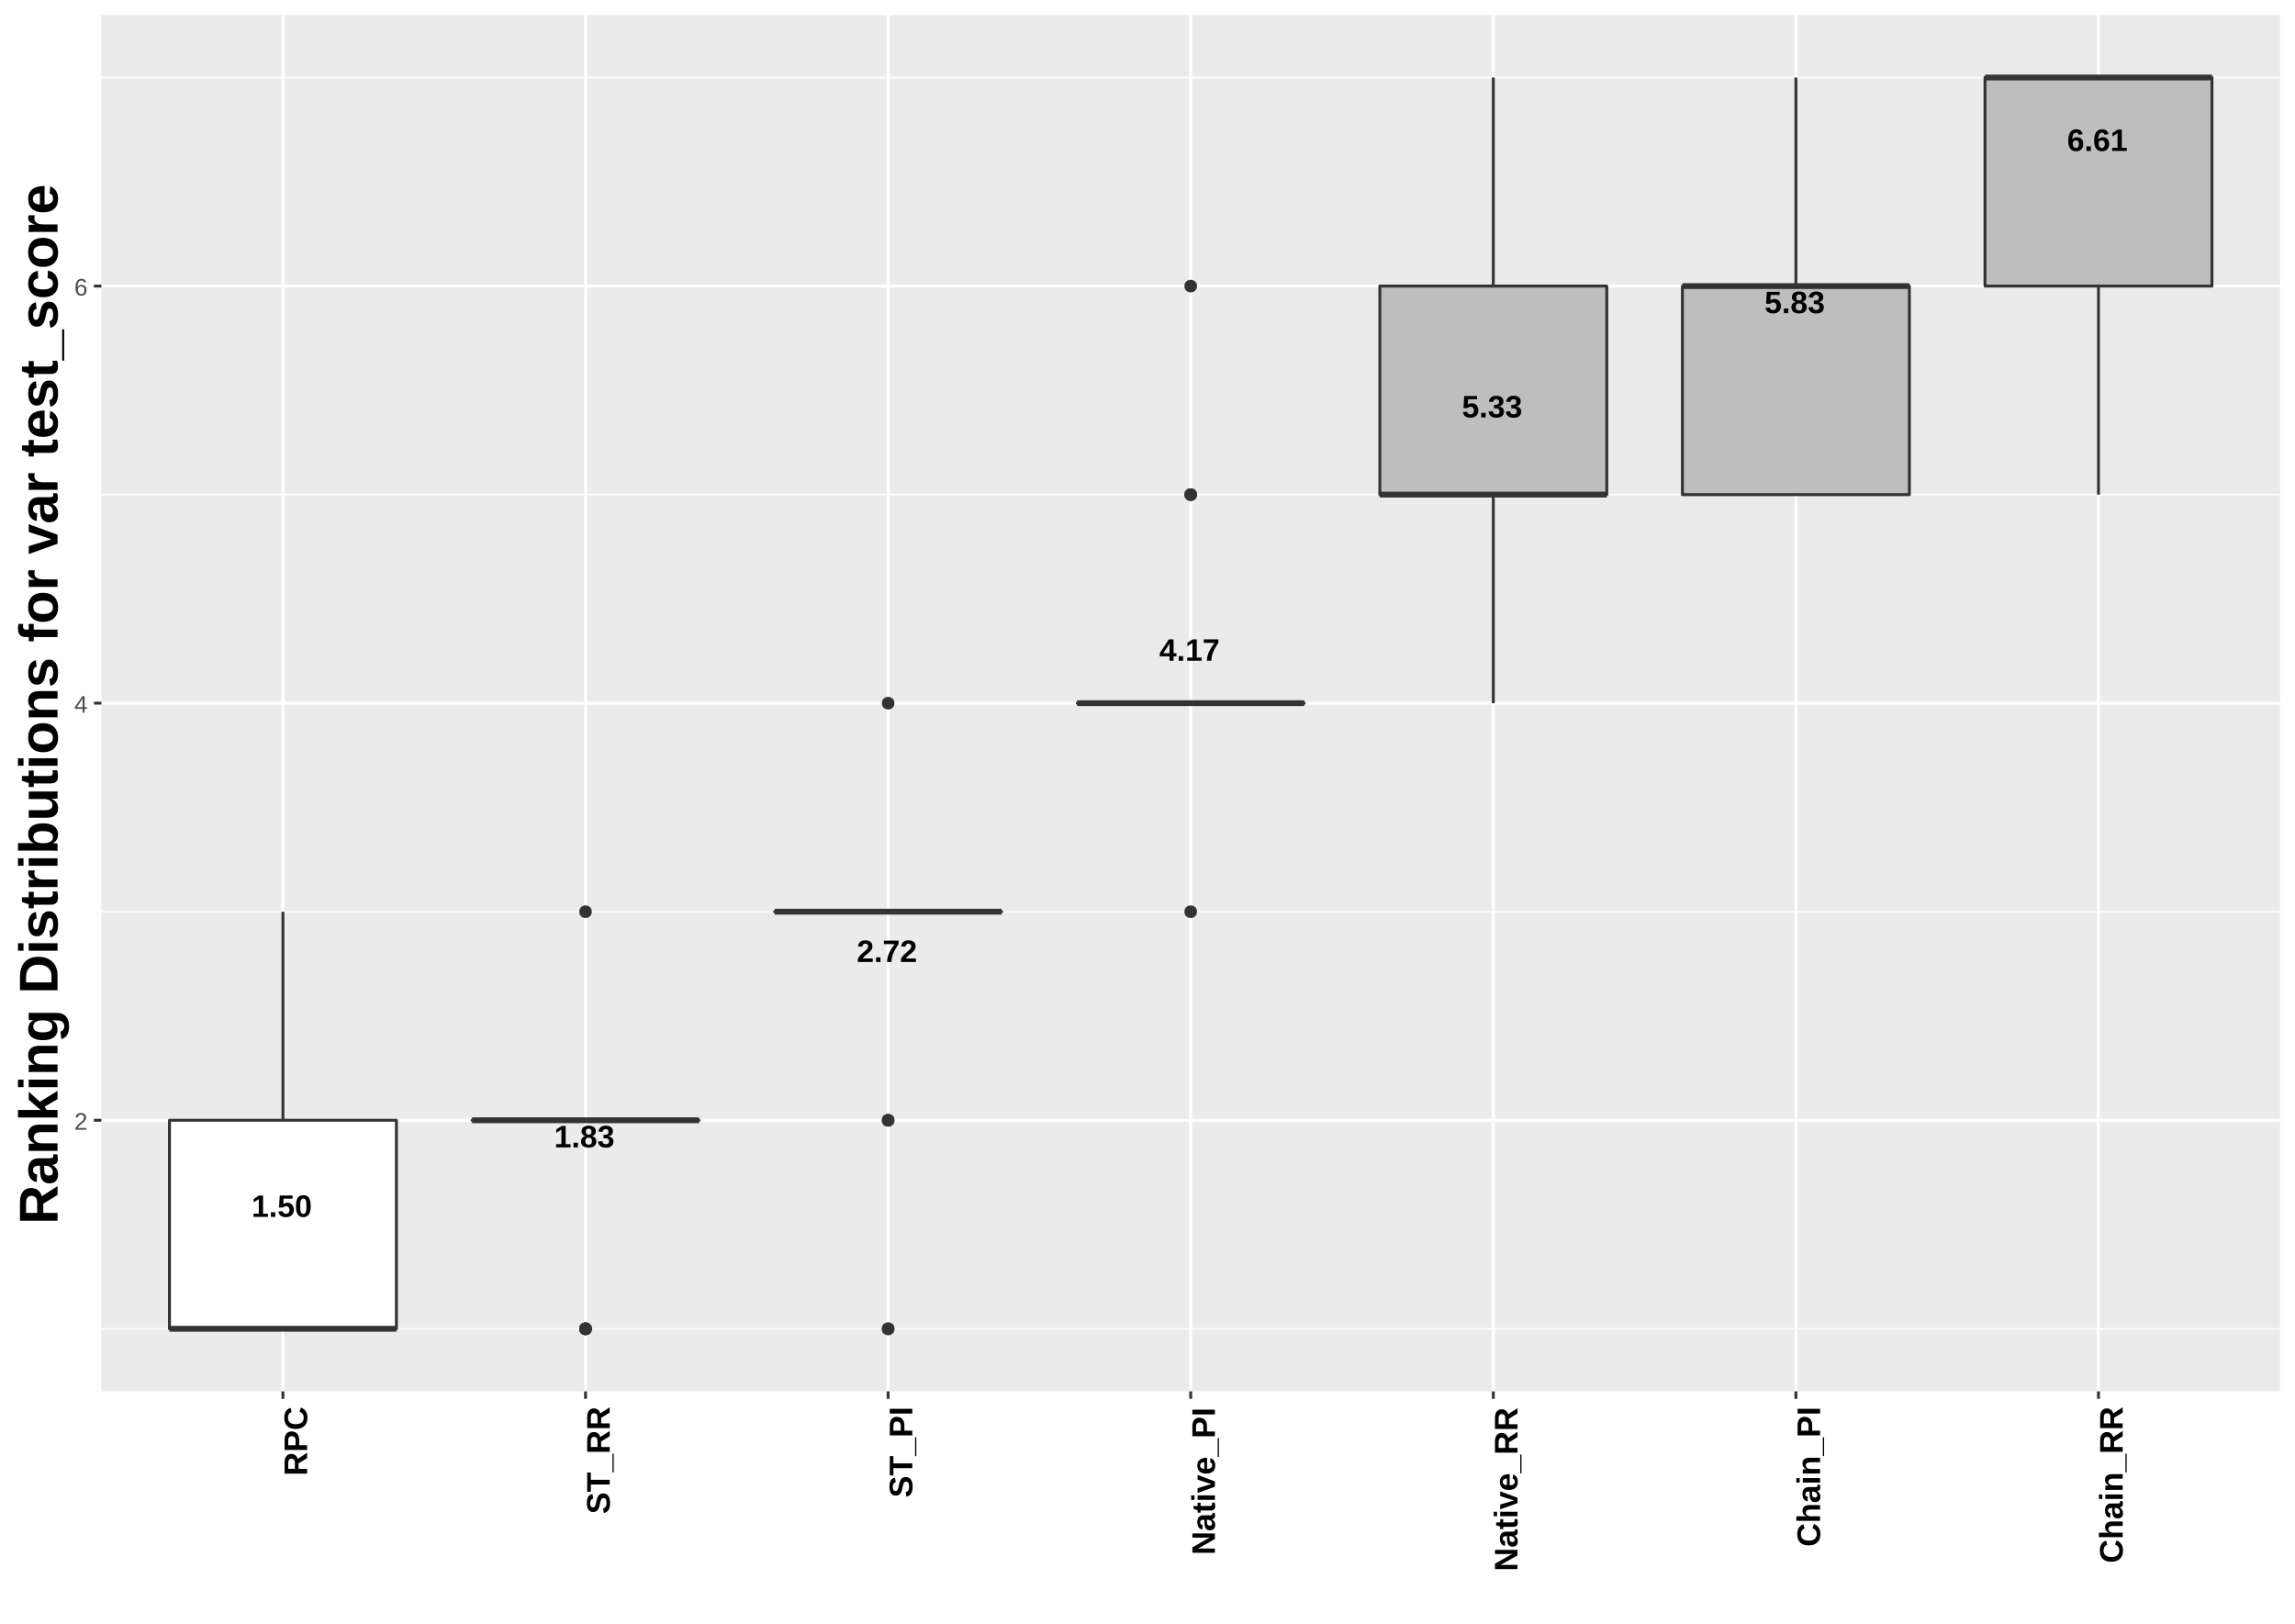 <?xml version="1.0" encoding="UTF-8"?>
<svg xmlns="http://www.w3.org/2000/svg" xmlns:xlink="http://www.w3.org/1999/xlink" width="841pt" height="595pt" viewBox="0 0 841 595" version="1.1">
<defs>
<g>
<symbol overflow="visible" id="glyph0-0">
<path style="stroke:none;" d="M 0.375 0 L 0.375 -7.578 L 3.406 -7.578 L 3.406 0 Z M 0.75 -0.375 L 3.016 -0.375 L 3.016 -7.203 L 0.75 -7.203 Z M 0.75 -0.375 "/>
</symbol>
<symbol overflow="visible" id="glyph0-1">
<path style="stroke:none;" d="M 0.719 0 L 0.719 -1.156 L 2.656 -1.156 L 2.656 -6.5 L 0.781 -5.328 L 0.781 -6.547 L 2.734 -7.828 L 4.219 -7.828 L 4.219 -1.156 L 6.016 -1.156 L 6.016 0 Z M 0.719 0 "/>
</symbol>
<symbol overflow="visible" id="glyph0-2">
<path style="stroke:none;" d="M 0.766 0 L 0.766 -1.688 L 2.375 -1.688 L 2.375 0 Z M 0.766 0 "/>
</symbol>
<symbol overflow="visible" id="glyph0-3">
<path style="stroke:none;" d="M 6.016 -2.609 C 6.016 -2.211 5.953 -1.848 5.828 -1.516 C 5.703 -1.18 5.516 -0.895 5.266 -0.656 C 5.023 -0.414 4.723 -0.227 4.359 -0.094 C 4.004 0.039 3.586 0.109 3.109 0.109 C 2.672 0.109 2.289 0.055 1.969 -0.047 C 1.645 -0.148 1.367 -0.297 1.141 -0.484 C 0.922 -0.672 0.742 -0.891 0.609 -1.141 C 0.484 -1.391 0.395 -1.66 0.344 -1.953 L 1.906 -2.078 C 1.938 -1.961 1.977 -1.848 2.031 -1.734 C 2.082 -1.617 2.156 -1.516 2.25 -1.422 C 2.352 -1.328 2.473 -1.254 2.609 -1.203 C 2.754 -1.148 2.926 -1.125 3.125 -1.125 C 3.508 -1.125 3.816 -1.25 4.047 -1.5 C 4.285 -1.75 4.406 -2.109 4.406 -2.578 C 4.406 -2.773 4.375 -2.957 4.312 -3.125 C 4.258 -3.289 4.18 -3.43 4.078 -3.547 C 3.973 -3.672 3.844 -3.766 3.688 -3.828 C 3.531 -3.891 3.352 -3.922 3.156 -3.922 C 2.895 -3.922 2.68 -3.867 2.516 -3.766 C 2.348 -3.672 2.207 -3.555 2.094 -3.422 L 0.578 -3.422 L 0.844 -7.828 L 5.547 -7.828 L 5.547 -6.672 L 2.266 -6.672 L 2.141 -4.688 C 2.297 -4.82 2.488 -4.938 2.719 -5.031 C 2.957 -5.133 3.238 -5.188 3.562 -5.188 C 3.938 -5.188 4.273 -5.125 4.578 -5 C 4.891 -4.875 5.148 -4.695 5.359 -4.469 C 5.566 -4.238 5.727 -3.969 5.844 -3.656 C 5.957 -3.344 6.016 -2.992 6.016 -2.609 Z M 6.016 -2.609 "/>
</symbol>
<symbol overflow="visible" id="glyph0-4">
<path style="stroke:none;" d="M 5.859 -3.922 C 5.859 -3.172 5.789 -2.535 5.656 -2.016 C 5.52 -1.504 5.328 -1.094 5.078 -0.781 C 4.836 -0.469 4.551 -0.238 4.219 -0.094 C 3.895 0.039 3.535 0.109 3.141 0.109 C 2.742 0.109 2.379 0.039 2.047 -0.094 C 1.723 -0.227 1.441 -0.453 1.203 -0.766 C 0.961 -1.086 0.773 -1.504 0.641 -2.016 C 0.516 -2.523 0.453 -3.16 0.453 -3.922 C 0.453 -4.703 0.516 -5.348 0.641 -5.859 C 0.773 -6.379 0.961 -6.797 1.203 -7.109 C 1.441 -7.422 1.727 -7.633 2.062 -7.75 C 2.406 -7.875 2.781 -7.938 3.188 -7.938 C 3.562 -7.938 3.91 -7.875 4.234 -7.75 C 4.566 -7.633 4.852 -7.422 5.094 -7.109 C 5.332 -6.797 5.52 -6.379 5.656 -5.859 C 5.789 -5.348 5.859 -4.703 5.859 -3.922 Z M 4.297 -3.922 C 4.297 -4.473 4.273 -4.926 4.234 -5.281 C 4.191 -5.645 4.125 -5.93 4.031 -6.141 C 3.945 -6.359 3.832 -6.508 3.688 -6.594 C 3.551 -6.676 3.379 -6.719 3.172 -6.719 C 2.953 -6.719 2.77 -6.672 2.625 -6.578 C 2.477 -6.492 2.359 -6.344 2.266 -6.125 C 2.172 -5.914 2.102 -5.629 2.062 -5.266 C 2.031 -4.91 2.016 -4.461 2.016 -3.922 C 2.016 -3.379 2.035 -2.926 2.078 -2.562 C 2.117 -2.207 2.18 -1.922 2.266 -1.703 C 2.359 -1.492 2.473 -1.344 2.609 -1.25 C 2.754 -1.156 2.938 -1.109 3.156 -1.109 C 3.352 -1.109 3.523 -1.156 3.672 -1.25 C 3.816 -1.344 3.938 -1.492 4.031 -1.703 C 4.125 -1.922 4.191 -2.207 4.234 -2.562 C 4.273 -2.926 4.297 -3.379 4.297 -3.922 Z M 4.297 -3.922 "/>
</symbol>
<symbol overflow="visible" id="glyph0-5">
<path style="stroke:none;" d="M 5.969 -2.203 C 5.969 -1.867 5.91 -1.555 5.797 -1.266 C 5.691 -0.984 5.523 -0.738 5.297 -0.531 C 5.066 -0.332 4.773 -0.176 4.422 -0.062 C 4.078 0.051 3.66 0.109 3.172 0.109 C 2.691 0.109 2.273 0.051 1.922 -0.062 C 1.566 -0.176 1.27 -0.332 1.031 -0.531 C 0.801 -0.738 0.629 -0.984 0.516 -1.266 C 0.41 -1.547 0.359 -1.852 0.359 -2.188 C 0.359 -2.477 0.398 -2.734 0.484 -2.953 C 0.578 -3.172 0.695 -3.359 0.844 -3.516 C 1 -3.68 1.172 -3.812 1.359 -3.906 C 1.555 -4 1.754 -4.062 1.953 -4.094 L 1.953 -4.109 C 1.734 -4.16 1.535 -4.238 1.359 -4.344 C 1.191 -4.457 1.047 -4.594 0.922 -4.75 C 0.797 -4.906 0.703 -5.078 0.641 -5.266 C 0.578 -5.461 0.547 -5.664 0.547 -5.875 C 0.547 -6.188 0.602 -6.469 0.719 -6.719 C 0.832 -6.977 0.992 -7.195 1.203 -7.375 C 1.422 -7.551 1.691 -7.688 2.016 -7.781 C 2.348 -7.883 2.727 -7.938 3.156 -7.938 C 3.602 -7.938 3.992 -7.883 4.328 -7.781 C 4.66 -7.688 4.93 -7.547 5.141 -7.359 C 5.359 -7.18 5.52 -6.961 5.625 -6.703 C 5.727 -6.453 5.781 -6.172 5.781 -5.859 C 5.781 -5.648 5.75 -5.453 5.688 -5.266 C 5.625 -5.078 5.531 -4.906 5.406 -4.75 C 5.281 -4.594 5.129 -4.457 4.953 -4.344 C 4.773 -4.238 4.578 -4.164 4.359 -4.125 L 4.359 -4.109 C 4.586 -4.066 4.801 -3.992 5 -3.891 C 5.195 -3.797 5.367 -3.672 5.516 -3.516 C 5.66 -3.359 5.77 -3.172 5.844 -2.953 C 5.926 -2.734 5.969 -2.484 5.969 -2.203 Z M 4.172 -5.781 C 4.172 -5.938 4.156 -6.078 4.125 -6.203 C 4.094 -6.336 4.035 -6.453 3.953 -6.547 C 3.879 -6.641 3.773 -6.711 3.641 -6.766 C 3.516 -6.816 3.352 -6.844 3.156 -6.844 C 2.957 -6.844 2.789 -6.816 2.656 -6.766 C 2.531 -6.711 2.426 -6.641 2.344 -6.547 C 2.27 -6.453 2.219 -6.336 2.188 -6.203 C 2.156 -6.078 2.141 -5.938 2.141 -5.781 C 2.141 -5.645 2.148 -5.508 2.172 -5.375 C 2.203 -5.238 2.254 -5.117 2.328 -5.016 C 2.398 -4.91 2.504 -4.82 2.641 -4.75 C 2.773 -4.688 2.945 -4.656 3.156 -4.656 C 3.383 -4.656 3.566 -4.688 3.703 -4.75 C 3.836 -4.82 3.938 -4.91 4 -5.016 C 4.07 -5.117 4.117 -5.238 4.141 -5.375 C 4.16 -5.508 4.172 -5.645 4.172 -5.781 Z M 4.359 -2.328 C 4.359 -2.492 4.336 -2.648 4.297 -2.797 C 4.266 -2.941 4.203 -3.07 4.109 -3.188 C 4.023 -3.301 3.898 -3.391 3.734 -3.453 C 3.578 -3.523 3.379 -3.562 3.141 -3.562 C 2.922 -3.562 2.734 -3.523 2.578 -3.453 C 2.43 -3.391 2.312 -3.301 2.219 -3.188 C 2.125 -3.07 2.055 -2.938 2.016 -2.781 C 1.984 -2.633 1.969 -2.477 1.969 -2.312 C 1.969 -2.113 1.984 -1.93 2.016 -1.766 C 2.055 -1.609 2.125 -1.469 2.219 -1.344 C 2.312 -1.227 2.438 -1.141 2.594 -1.078 C 2.75 -1.016 2.945 -0.984 3.188 -0.984 C 3.414 -0.984 3.602 -1.016 3.75 -1.078 C 3.906 -1.148 4.023 -1.242 4.109 -1.359 C 4.203 -1.473 4.266 -1.613 4.297 -1.781 C 4.336 -1.945 4.359 -2.129 4.359 -2.328 Z M 4.359 -2.328 "/>
</symbol>
<symbol overflow="visible" id="glyph0-6">
<path style="stroke:none;" d="M 5.922 -2.172 C 5.922 -1.816 5.859 -1.492 5.734 -1.203 C 5.617 -0.922 5.441 -0.68 5.203 -0.484 C 4.973 -0.285 4.688 -0.133 4.344 -0.031 C 4 0.07 3.598 0.125 3.141 0.125 C 2.629 0.125 2.195 0.062 1.844 -0.062 C 1.5 -0.195 1.211 -0.367 0.984 -0.578 C 0.766 -0.797 0.598 -1.035 0.484 -1.297 C 0.367 -1.566 0.297 -1.844 0.266 -2.125 L 1.844 -2.266 C 1.875 -2.098 1.914 -1.941 1.969 -1.797 C 2.031 -1.66 2.113 -1.539 2.219 -1.438 C 2.32 -1.344 2.445 -1.27 2.594 -1.219 C 2.75 -1.164 2.926 -1.141 3.125 -1.141 C 3.5 -1.141 3.789 -1.227 4 -1.406 C 4.207 -1.594 4.312 -1.879 4.312 -2.266 C 4.312 -2.492 4.258 -2.676 4.156 -2.812 C 4.062 -2.957 3.941 -3.066 3.797 -3.141 C 3.648 -3.223 3.488 -3.273 3.312 -3.297 C 3.133 -3.328 2.969 -3.344 2.812 -3.344 L 2.266 -3.344 L 2.266 -4.609 L 2.781 -4.609 C 2.938 -4.609 3.094 -4.617 3.25 -4.641 C 3.414 -4.672 3.562 -4.723 3.688 -4.797 C 3.82 -4.879 3.926 -4.988 4 -5.125 C 4.082 -5.27 4.125 -5.453 4.125 -5.672 C 4.125 -5.992 4.035 -6.242 3.859 -6.422 C 3.68 -6.609 3.422 -6.703 3.078 -6.703 C 2.754 -6.703 2.492 -6.613 2.297 -6.438 C 2.098 -6.258 1.984 -6.004 1.953 -5.672 L 0.391 -5.781 C 0.441 -6.156 0.547 -6.473 0.703 -6.734 C 0.859 -7.004 1.055 -7.227 1.297 -7.406 C 1.535 -7.594 1.805 -7.727 2.109 -7.812 C 2.422 -7.895 2.754 -7.938 3.109 -7.938 C 3.566 -7.938 3.957 -7.879 4.281 -7.766 C 4.613 -7.66 4.883 -7.516 5.094 -7.328 C 5.312 -7.141 5.469 -6.914 5.562 -6.656 C 5.664 -6.406 5.719 -6.141 5.719 -5.859 C 5.719 -5.629 5.68 -5.414 5.609 -5.219 C 5.547 -5.02 5.445 -4.844 5.312 -4.688 C 5.176 -4.531 5.004 -4.395 4.797 -4.281 C 4.586 -4.164 4.336 -4.082 4.047 -4.031 L 4.047 -4 C 4.367 -3.969 4.645 -3.895 4.875 -3.781 C 5.113 -3.676 5.305 -3.539 5.453 -3.375 C 5.609 -3.207 5.723 -3.02 5.797 -2.812 C 5.879 -2.613 5.922 -2.398 5.922 -2.172 Z M 5.922 -2.172 "/>
</symbol>
<symbol overflow="visible" id="glyph0-7">
<path style="stroke:none;" d="M 0.391 0 L 0.391 -1.078 C 0.566 -1.473 0.781 -1.828 1.031 -2.141 C 1.289 -2.453 1.562 -2.738 1.844 -3 C 2.125 -3.258 2.398 -3.5 2.672 -3.719 C 2.953 -3.945 3.203 -4.164 3.422 -4.375 C 3.641 -4.582 3.816 -4.789 3.953 -5 C 4.098 -5.219 4.172 -5.441 4.172 -5.672 C 4.172 -6.023 4.082 -6.285 3.906 -6.453 C 3.727 -6.617 3.473 -6.703 3.141 -6.703 C 2.805 -6.703 2.551 -6.609 2.375 -6.422 C 2.195 -6.242 2.082 -5.977 2.031 -5.625 L 0.469 -5.703 C 0.5 -6.016 0.57 -6.305 0.688 -6.578 C 0.801 -6.848 0.961 -7.082 1.172 -7.281 C 1.391 -7.488 1.656 -7.648 1.969 -7.766 C 2.289 -7.879 2.676 -7.938 3.125 -7.938 C 3.551 -7.938 3.926 -7.883 4.25 -7.781 C 4.57 -7.688 4.844 -7.547 5.062 -7.359 C 5.289 -7.172 5.461 -6.941 5.578 -6.672 C 5.691 -6.398 5.75 -6.094 5.75 -5.75 C 5.75 -5.375 5.676 -5.035 5.531 -4.734 C 5.383 -4.441 5.195 -4.172 4.969 -3.922 C 4.75 -3.68 4.5 -3.453 4.219 -3.234 C 3.945 -3.016 3.68 -2.801 3.422 -2.594 C 3.16 -2.383 2.922 -2.172 2.703 -1.953 C 2.492 -1.742 2.336 -1.52 2.234 -1.281 L 5.875 -1.281 L 5.875 0 Z M 0.391 0 "/>
</symbol>
<symbol overflow="visible" id="glyph0-8">
<path style="stroke:none;" d="M 5.828 -6.594 C 5.473 -6.031 5.141 -5.488 4.828 -4.969 C 4.516 -4.445 4.238 -3.922 4 -3.391 C 3.77 -2.867 3.586 -2.328 3.453 -1.766 C 3.316 -1.211 3.25 -0.625 3.25 0 L 1.625 0 C 1.625 -0.613 1.695 -1.195 1.844 -1.75 C 1.988 -2.312 2.188 -2.859 2.438 -3.391 C 2.695 -3.922 2.992 -4.441 3.328 -4.953 C 3.66 -5.473 4.008 -6.004 4.375 -6.547 L 0.484 -6.547 L 0.484 -7.828 L 5.828 -7.828 Z M 5.828 -6.594 "/>
</symbol>
<symbol overflow="visible" id="glyph0-9">
<path style="stroke:none;" d="M 5.219 -1.594 L 5.219 0 L 3.734 0 L 3.734 -1.594 L 0.172 -1.594 L 0.172 -2.766 L 3.484 -7.828 L 5.219 -7.828 L 5.219 -2.75 L 6.266 -2.75 L 6.266 -1.594 Z M 3.734 -5.312 C 3.734 -5.375 3.734 -5.457 3.734 -5.562 C 3.734 -5.664 3.734 -5.77 3.734 -5.875 C 3.742 -5.977 3.75 -6.078 3.75 -6.172 C 3.758 -6.273 3.77 -6.359 3.781 -6.422 C 3.758 -6.379 3.727 -6.316 3.688 -6.234 C 3.645 -6.16 3.598 -6.078 3.547 -5.984 C 3.504 -5.898 3.457 -5.816 3.406 -5.734 C 3.352 -5.648 3.305 -5.578 3.266 -5.516 L 1.438 -2.75 L 3.734 -2.75 Z M 3.734 -5.312 "/>
</symbol>
<symbol overflow="visible" id="glyph0-10">
<path style="stroke:none;" d="M 5.922 -2.562 C 5.922 -2.164 5.863 -1.801 5.75 -1.469 C 5.633 -1.145 5.469 -0.863 5.25 -0.625 C 5.031 -0.395 4.754 -0.211 4.422 -0.078 C 4.098 0.047 3.719 0.109 3.281 0.109 C 2.363 0.109 1.656 -0.211 1.156 -0.859 C 0.664 -1.504 0.422 -2.461 0.422 -3.734 C 0.422 -5.129 0.672 -6.176 1.172 -6.875 C 1.672 -7.582 2.391 -7.938 3.328 -7.938 C 3.629 -7.938 3.906 -7.906 4.156 -7.844 C 4.414 -7.781 4.645 -7.676 4.844 -7.531 C 5.051 -7.383 5.223 -7.195 5.359 -6.969 C 5.504 -6.738 5.617 -6.461 5.703 -6.141 L 4.234 -5.938 C 4.16 -6.207 4.039 -6.398 3.875 -6.516 C 3.707 -6.641 3.508 -6.703 3.281 -6.703 C 2.863 -6.703 2.535 -6.492 2.297 -6.078 C 2.055 -5.66 1.938 -5.023 1.938 -4.172 C 2.102 -4.453 2.332 -4.664 2.625 -4.812 C 2.926 -4.957 3.266 -5.031 3.641 -5.031 C 3.984 -5.031 4.297 -4.973 4.578 -4.859 C 4.859 -4.754 5.098 -4.594 5.297 -4.375 C 5.492 -4.164 5.645 -3.906 5.75 -3.594 C 5.863 -3.289 5.922 -2.945 5.922 -2.562 Z M 4.344 -2.516 C 4.344 -2.723 4.316 -2.91 4.266 -3.078 C 4.223 -3.254 4.148 -3.398 4.047 -3.516 C 3.953 -3.629 3.832 -3.719 3.688 -3.781 C 3.551 -3.852 3.383 -3.891 3.188 -3.891 C 3.051 -3.891 2.914 -3.863 2.781 -3.812 C 2.645 -3.77 2.52 -3.695 2.406 -3.594 C 2.301 -3.5 2.219 -3.375 2.156 -3.219 C 2.094 -3.07 2.062 -2.895 2.062 -2.688 C 2.062 -2.457 2.086 -2.242 2.141 -2.047 C 2.191 -1.859 2.27 -1.691 2.375 -1.547 C 2.477 -1.41 2.598 -1.301 2.734 -1.219 C 2.879 -1.145 3.047 -1.109 3.234 -1.109 C 3.586 -1.109 3.859 -1.234 4.047 -1.484 C 4.242 -1.734 4.344 -2.078 4.344 -2.516 Z M 4.344 -2.516 "/>
</symbol>
<symbol overflow="visible" id="glyph1-0">
<path style="stroke:none;" d="M 0.297 0 L 0.297 -5.859 L 2.625 -5.859 L 2.625 0 Z M 0.578 -0.297 L 2.344 -0.297 L 2.344 -5.578 L 0.578 -5.578 Z M 0.578 -0.297 "/>
</symbol>
<symbol overflow="visible" id="glyph1-1">
<path style="stroke:none;" d="M 0.438 0 L 0.438 -0.547 C 0.582 -0.879 0.758 -1.172 0.969 -1.422 C 1.188 -1.68 1.41 -1.914 1.641 -2.125 C 1.867 -2.332 2.098 -2.523 2.328 -2.703 C 2.555 -2.879 2.758 -3.055 2.938 -3.234 C 3.125 -3.41 3.273 -3.598 3.391 -3.797 C 3.504 -3.992 3.562 -4.211 3.562 -4.453 C 3.562 -4.629 3.535 -4.781 3.484 -4.906 C 3.43 -5.039 3.352 -5.148 3.25 -5.234 C 3.156 -5.328 3.039 -5.395 2.906 -5.438 C 2.77 -5.477 2.617 -5.5 2.453 -5.5 C 2.297 -5.5 2.148 -5.477 2.016 -5.438 C 1.879 -5.395 1.758 -5.332 1.656 -5.25 C 1.551 -5.164 1.461 -5.055 1.391 -4.922 C 1.328 -4.797 1.285 -4.648 1.266 -4.484 L 0.484 -4.562 C 0.504 -4.781 0.562 -4.984 0.656 -5.172 C 0.75 -5.359 0.879 -5.523 1.047 -5.672 C 1.211 -5.816 1.41 -5.93 1.641 -6.016 C 1.879 -6.098 2.148 -6.141 2.453 -6.141 C 2.754 -6.141 3.02 -6.102 3.25 -6.031 C 3.488 -5.957 3.688 -5.848 3.844 -5.703 C 4.008 -5.566 4.133 -5.395 4.219 -5.188 C 4.312 -4.988 4.359 -4.754 4.359 -4.484 C 4.359 -4.273 4.32 -4.078 4.25 -3.891 C 4.176 -3.711 4.078 -3.539 3.953 -3.375 C 3.828 -3.207 3.688 -3.047 3.531 -2.891 C 3.375 -2.742 3.207 -2.594 3.031 -2.438 C 2.852 -2.289 2.676 -2.145 2.5 -2 C 2.32 -1.863 2.156 -1.723 2 -1.578 C 1.844 -1.43 1.703 -1.281 1.578 -1.125 C 1.453 -0.977 1.359 -0.82 1.297 -0.656 L 4.453 -0.656 L 4.453 0 Z M 0.438 0 "/>
</symbol>
<symbol overflow="visible" id="glyph1-2">
<path style="stroke:none;" d="M 3.781 -1.375 L 3.781 0 L 3.047 0 L 3.047 -1.375 L 0.203 -1.375 L 0.203 -1.969 L 2.969 -6.047 L 3.781 -6.047 L 3.781 -1.984 L 4.641 -1.984 L 4.641 -1.375 Z M 3.047 -5.188 C 3.047 -5.164 3.035 -5.133 3.016 -5.094 C 2.992 -5.051 2.969 -5.004 2.938 -4.953 C 2.906 -4.898 2.875 -4.848 2.844 -4.797 C 2.812 -4.742 2.785 -4.703 2.766 -4.672 L 1.219 -2.391 C 1.195 -2.359 1.172 -2.32 1.141 -2.281 C 1.117 -2.25 1.094 -2.211 1.062 -2.172 C 1.039 -2.141 1.016 -2.102 0.984 -2.062 C 0.953 -2.031 0.93 -2.004 0.922 -1.984 L 3.047 -1.984 Z M 3.047 -5.188 "/>
</symbol>
<symbol overflow="visible" id="glyph1-3">
<path style="stroke:none;" d="M 4.5 -1.984 C 4.5 -1.68 4.457 -1.398 4.375 -1.141 C 4.289 -0.891 4.164 -0.672 4 -0.484 C 3.844 -0.305 3.641 -0.164 3.391 -0.062 C 3.148 0.031 2.867 0.078 2.547 0.078 C 2.191 0.078 1.883 0.016 1.625 -0.109 C 1.363 -0.242 1.145 -0.438 0.969 -0.688 C 0.789 -0.945 0.66 -1.258 0.578 -1.625 C 0.492 -2 0.453 -2.422 0.453 -2.891 C 0.453 -3.422 0.5 -3.891 0.594 -4.297 C 0.695 -4.703 0.836 -5.039 1.016 -5.312 C 1.203 -5.594 1.43 -5.801 1.703 -5.938 C 1.973 -6.07 2.273 -6.141 2.609 -6.141 C 2.816 -6.141 3.008 -6.117 3.188 -6.078 C 3.375 -6.035 3.539 -5.961 3.688 -5.859 C 3.832 -5.766 3.957 -5.641 4.062 -5.484 C 4.176 -5.328 4.27 -5.133 4.344 -4.906 L 3.594 -4.781 C 3.52 -5.039 3.395 -5.227 3.219 -5.344 C 3.039 -5.457 2.836 -5.516 2.609 -5.516 C 2.391 -5.516 2.191 -5.461 2.016 -5.359 C 1.848 -5.266 1.703 -5.117 1.578 -4.922 C 1.461 -4.723 1.375 -4.473 1.312 -4.172 C 1.25 -3.867 1.219 -3.516 1.219 -3.109 C 1.352 -3.367 1.547 -3.566 1.797 -3.703 C 2.055 -3.836 2.352 -3.906 2.688 -3.906 C 2.957 -3.906 3.203 -3.859 3.422 -3.766 C 3.648 -3.68 3.844 -3.555 4 -3.391 C 4.164 -3.223 4.289 -3.02 4.375 -2.781 C 4.457 -2.539 4.5 -2.273 4.5 -1.984 Z M 3.719 -1.953 C 3.719 -2.16 3.691 -2.348 3.641 -2.516 C 3.586 -2.68 3.508 -2.82 3.406 -2.938 C 3.301 -3.062 3.172 -3.156 3.016 -3.219 C 2.867 -3.281 2.695 -3.312 2.5 -3.312 C 2.363 -3.312 2.223 -3.289 2.078 -3.25 C 1.93 -3.207 1.801 -3.141 1.688 -3.047 C 1.57 -2.953 1.477 -2.828 1.406 -2.672 C 1.332 -2.523 1.297 -2.344 1.297 -2.125 C 1.297 -1.906 1.32 -1.695 1.375 -1.5 C 1.438 -1.312 1.52 -1.145 1.625 -1 C 1.727 -0.852 1.852 -0.738 2 -0.656 C 2.156 -0.57 2.332 -0.531 2.531 -0.531 C 2.719 -0.531 2.883 -0.562 3.031 -0.625 C 3.176 -0.695 3.301 -0.789 3.406 -0.906 C 3.508 -1.031 3.586 -1.18 3.641 -1.359 C 3.691 -1.535 3.719 -1.734 3.719 -1.953 Z M 3.719 -1.953 "/>
</symbol>
<symbol overflow="visible" id="glyph2-0">
<path style="stroke:none;" d="M 0 -0.406 L -8 -0.406 L -8 -3.594 L 0 -3.594 Z M -0.406 -0.797 L -0.406 -3.188 L -7.594 -3.188 L -7.594 -0.797 Z M -0.406 -0.797 "/>
</symbol>
<symbol overflow="visible" id="glyph2-1">
<path style="stroke:none;" d="M 0 -6.469 L -3.141 -4.562 L -3.141 -2.531 L 0 -2.531 L 0 -0.797 L -8.25 -0.797 L -8.25 -4.922 C -8.25 -5.441 -8.191 -5.895 -8.078 -6.281 C -7.961 -6.664 -7.797 -6.984 -7.578 -7.234 C -7.367 -7.492 -7.113 -7.688 -6.812 -7.812 C -6.508 -7.945 -6.172 -8.016 -5.797 -8.016 C -5.484 -8.016 -5.195 -7.969 -4.938 -7.875 C -4.688 -7.781 -4.461 -7.648 -4.266 -7.484 C -4.066 -7.328 -3.898 -7.133 -3.766 -6.906 C -3.629 -6.688 -3.531 -6.445 -3.469 -6.188 L 0 -8.422 Z M -5.719 -6.266 C -6.125 -6.266 -6.426 -6.133 -6.625 -5.875 C -6.82 -5.613 -6.922 -5.238 -6.922 -4.75 L -6.922 -2.531 L -4.484 -2.531 L -4.484 -4.797 C -4.484 -5.055 -4.508 -5.273 -4.562 -5.453 C -4.625 -5.641 -4.711 -5.789 -4.828 -5.906 C -4.941 -6.031 -5.07 -6.117 -5.219 -6.172 C -5.375 -6.234 -5.539 -6.266 -5.719 -6.266 Z M -5.719 -6.266 "/>
</symbol>
<symbol overflow="visible" id="glyph2-2">
<path style="stroke:none;" d="M -5.641 -7.594 C -5.285 -7.594 -4.941 -7.531 -4.609 -7.406 C -4.285 -7.289 -3.992 -7.109 -3.734 -6.859 C -3.484 -6.617 -3.281 -6.305 -3.125 -5.922 C -2.977 -5.547 -2.906 -5.098 -2.906 -4.578 L -2.906 -2.531 L 0 -2.531 L 0 -0.797 L -8.25 -0.797 L -8.25 -4.516 C -8.25 -5.035 -8.188 -5.488 -8.062 -5.875 C -7.938 -6.27 -7.758 -6.594 -7.531 -6.844 C -7.301 -7.094 -7.023 -7.281 -6.703 -7.406 C -6.379 -7.531 -6.023 -7.594 -5.641 -7.594 Z M -5.609 -5.859 C -6.035 -5.859 -6.359 -5.727 -6.578 -5.469 C -6.805 -5.219 -6.922 -4.832 -6.922 -4.312 L -6.922 -2.531 L -4.234 -2.531 L -4.234 -4.359 C -4.234 -4.617 -4.266 -4.844 -4.328 -5.031 C -4.398 -5.219 -4.492 -5.367 -4.609 -5.484 C -4.734 -5.609 -4.879 -5.703 -5.047 -5.766 C -5.223 -5.828 -5.41 -5.859 -5.609 -5.859 Z M -5.609 -5.859 "/>
</symbol>
<symbol overflow="visible" id="glyph2-3">
<path style="stroke:none;" d="M -1.25 -4.656 C -1.25 -4.977 -1.289 -5.258 -1.375 -5.5 C -1.469 -5.738 -1.586 -5.941 -1.734 -6.109 C -1.891 -6.285 -2.062 -6.43 -2.25 -6.547 C -2.438 -6.66 -2.625 -6.754 -2.812 -6.828 L -2.25 -8.344 C -1.945 -8.219 -1.648 -8.055 -1.359 -7.859 C -1.078 -7.672 -0.828 -7.426 -0.609 -7.125 C -0.391 -6.832 -0.211 -6.484 -0.078 -6.078 C 0.055 -5.68 0.125 -5.207 0.125 -4.656 C 0.125 -3.945 0.02 -3.328 -0.188 -2.797 C -0.406 -2.273 -0.707 -1.844 -1.094 -1.5 C -1.477 -1.156 -1.93 -0.898 -2.453 -0.734 C -2.973 -0.578 -3.547 -0.5 -4.172 -0.5 C -4.816 -0.5 -5.395 -0.578 -5.906 -0.734 C -6.426 -0.898 -6.867 -1.148 -7.234 -1.484 C -7.598 -1.828 -7.879 -2.254 -8.078 -2.766 C -8.273 -3.285 -8.375 -3.891 -8.375 -4.578 C -8.375 -5.117 -8.316 -5.594 -8.203 -6 C -8.098 -6.406 -7.941 -6.754 -7.734 -7.047 C -7.523 -7.336 -7.281 -7.578 -7 -7.766 C -6.727 -7.961 -6.422 -8.117 -6.078 -8.234 L -5.672 -6.703 C -5.848 -6.648 -6.016 -6.566 -6.172 -6.453 C -6.336 -6.336 -6.484 -6.191 -6.609 -6.016 C -6.734 -5.848 -6.832 -5.645 -6.906 -5.406 C -6.977 -5.176 -7.016 -4.914 -7.016 -4.625 C -7.016 -4.195 -6.945 -3.832 -6.812 -3.531 C -6.676 -3.238 -6.484 -2.992 -6.234 -2.797 C -5.984 -2.609 -5.68 -2.469 -5.328 -2.375 C -4.984 -2.281 -4.598 -2.234 -4.172 -2.234 C -3.734 -2.234 -3.336 -2.281 -2.984 -2.375 C -2.629 -2.469 -2.32 -2.609 -2.062 -2.797 C -1.801 -2.992 -1.598 -3.242 -1.453 -3.547 C -1.316 -3.859 -1.25 -4.227 -1.25 -4.656 Z M -1.25 -4.656 "/>
</symbol>
<symbol overflow="visible" id="glyph2-4">
<path style="stroke:none;" d="M -2.375 -7.531 C -2 -7.531 -1.656 -7.461 -1.344 -7.328 C -1.039 -7.191 -0.781 -6.977 -0.562 -6.688 C -0.344 -6.406 -0.172 -6.039 -0.047 -5.594 C 0.066 -5.145 0.125 -4.613 0.125 -4 C 0.125 -3.445 0.078 -2.961 -0.016 -2.547 C -0.117 -2.129 -0.266 -1.77 -0.453 -1.469 C -0.648 -1.176 -0.891 -0.938 -1.172 -0.75 C -1.453 -0.562 -1.781 -0.426 -2.156 -0.344 L -2.422 -2.016 C -2.242 -2.066 -2.078 -2.133 -1.922 -2.219 C -1.766 -2.312 -1.629 -2.438 -1.516 -2.594 C -1.41 -2.75 -1.328 -2.945 -1.266 -3.188 C -1.203 -3.426 -1.172 -3.711 -1.172 -4.047 C -1.172 -4.629 -1.258 -5.078 -1.438 -5.391 C -1.625 -5.703 -1.906 -5.859 -2.281 -5.859 C -2.508 -5.859 -2.691 -5.797 -2.828 -5.672 C -2.973 -5.547 -3.094 -5.379 -3.188 -5.172 C -3.281 -4.961 -3.359 -4.723 -3.422 -4.453 C -3.484 -4.18 -3.547 -3.898 -3.609 -3.609 C -3.66 -3.379 -3.719 -3.145 -3.781 -2.906 C -3.844 -2.676 -3.91 -2.453 -3.984 -2.234 C -4.066 -2.023 -4.164 -1.828 -4.281 -1.641 C -4.395 -1.453 -4.535 -1.289 -4.703 -1.156 C -4.867 -1.031 -5.062 -0.926 -5.281 -0.844 C -5.508 -0.77 -5.773 -0.734 -6.078 -0.734 C -6.484 -0.734 -6.832 -0.812 -7.125 -0.969 C -7.414 -1.133 -7.656 -1.363 -7.844 -1.656 C -8.031 -1.945 -8.164 -2.297 -8.25 -2.703 C -8.332 -3.109 -8.375 -3.547 -8.375 -4.016 C -8.375 -4.555 -8.332 -5.02 -8.25 -5.406 C -8.164 -5.789 -8.035 -6.113 -7.859 -6.375 C -7.691 -6.633 -7.477 -6.836 -7.219 -6.984 C -6.957 -7.141 -6.656 -7.25 -6.312 -7.312 L -6.078 -5.641 C -6.43 -5.555 -6.695 -5.379 -6.875 -5.109 C -7.062 -4.848 -7.156 -4.473 -7.156 -3.984 C -7.156 -3.68 -7.129 -3.426 -7.078 -3.219 C -7.023 -3.02 -6.953 -2.859 -6.859 -2.734 C -6.773 -2.617 -6.672 -2.535 -6.547 -2.484 C -6.43 -2.441 -6.305 -2.422 -6.172 -2.422 C -5.961 -2.422 -5.789 -2.469 -5.656 -2.562 C -5.531 -2.656 -5.422 -2.789 -5.328 -2.969 C -5.242 -3.145 -5.172 -3.352 -5.109 -3.594 C -5.055 -3.844 -5 -4.113 -4.938 -4.406 C -4.883 -4.664 -4.828 -4.922 -4.766 -5.172 C -4.703 -5.43 -4.629 -5.676 -4.547 -5.906 C -4.461 -6.133 -4.363 -6.348 -4.25 -6.547 C -4.133 -6.742 -3.988 -6.914 -3.812 -7.062 C -3.645 -7.207 -3.441 -7.32 -3.203 -7.406 C -2.973 -7.488 -2.695 -7.531 -2.375 -7.531 Z M -2.375 -7.531 "/>
</symbol>
<symbol overflow="visible" id="glyph2-5">
<path style="stroke:none;" d="M -6.922 -4.531 L 0 -4.531 L 0 -2.797 L -6.922 -2.797 L -6.922 -0.141 L -8.25 -0.141 L -8.25 -7.203 L -6.922 -7.203 Z M -6.922 -4.531 "/>
</symbol>
<symbol overflow="visible" id="glyph2-6">
<path style="stroke:none;" d="M 1.469 0.125 L 1.016 0.125 L 1.016 -6.781 L 1.469 -6.781 Z M 1.469 0.125 "/>
</symbol>
<symbol overflow="visible" id="glyph2-7">
<path style="stroke:none;" d="M 0 -0.797 L -8.25 -0.797 L -8.25 -2.531 L 0 -2.531 Z M 0 -0.797 "/>
</symbol>
<symbol overflow="visible" id="glyph2-8">
<path style="stroke:none;" d="M 0 -5.828 L -6.359 -2.234 C -6.18 -2.254 -6.008 -2.27 -5.844 -2.281 C -5.695 -2.301 -5.535 -2.316 -5.359 -2.328 C -5.191 -2.336 -5.031 -2.344 -4.875 -2.344 L 0 -2.344 L 0 -0.797 L -8.25 -0.797 L -8.25 -2.781 L -1.844 -6.422 C -2.008 -6.41 -2.18 -6.395 -2.359 -6.375 C -2.516 -6.363 -2.688 -6.352 -2.875 -6.344 C -3.07 -6.332 -3.266 -6.328 -3.453 -6.328 L -8.25 -6.328 L -8.25 -7.859 L 0 -7.859 Z M 0 -5.828 "/>
</symbol>
<symbol overflow="visible" id="glyph2-9">
<path style="stroke:none;" d="M 0.125 -2.297 C 0.125 -1.992 0.082 -1.723 0 -1.484 C -0.094 -1.242 -0.219 -1.039 -0.375 -0.875 C -0.539 -0.707 -0.742 -0.578 -0.984 -0.484 C -1.223 -0.398 -1.492 -0.359 -1.797 -0.359 C -2.172 -0.359 -2.484 -0.422 -2.734 -0.547 C -2.992 -0.68 -3.203 -0.859 -3.359 -1.078 C -3.516 -1.305 -3.629 -1.57 -3.703 -1.875 C -3.773 -2.188 -3.816 -2.516 -3.828 -2.859 L -3.844 -4.219 L -4.172 -4.219 C -4.398 -4.219 -4.586 -4.195 -4.734 -4.156 C -4.891 -4.113 -5.016 -4.051 -5.109 -3.969 C -5.211 -3.895 -5.285 -3.801 -5.328 -3.688 C -5.367 -3.57 -5.391 -3.441 -5.391 -3.297 C -5.391 -3.16 -5.375 -3.035 -5.344 -2.922 C -5.32 -2.816 -5.273 -2.723 -5.203 -2.641 C -5.141 -2.566 -5.051 -2.504 -4.938 -2.453 C -4.82 -2.41 -4.676 -2.379 -4.5 -2.359 L -4.578 -0.641 C -4.859 -0.68 -5.109 -0.766 -5.328 -0.891 C -5.555 -1.016 -5.754 -1.188 -5.922 -1.406 C -6.098 -1.633 -6.227 -1.91 -6.312 -2.234 C -6.406 -2.555 -6.453 -2.93 -6.453 -3.359 C -6.453 -3.754 -6.406 -4.102 -6.312 -4.406 C -6.219 -4.719 -6.07 -4.984 -5.875 -5.203 C -5.676 -5.422 -5.438 -5.582 -5.156 -5.688 C -4.875 -5.801 -4.551 -5.859 -4.188 -5.859 L -1.875 -5.859 C -1.727 -5.859 -1.594 -5.863 -1.469 -5.875 C -1.352 -5.895 -1.254 -5.922 -1.172 -5.953 C -1.098 -5.992 -1.039 -6.047 -1 -6.109 C -0.957 -6.18 -0.938 -6.273 -0.938 -6.391 C -0.938 -6.516 -0.945 -6.633 -0.969 -6.75 L -0.078 -6.75 C -0.055 -6.656 -0.035 -6.566 -0.016 -6.484 C 0.004 -6.41 0.02 -6.332 0.031 -6.25 C 0.039 -6.176 0.051 -6.094 0.062 -6 C 0.07 -5.914 0.078 -5.816 0.078 -5.703 C 0.078 -5.285 -0.023 -4.977 -0.234 -4.781 C -0.441 -4.582 -0.738 -4.461 -1.125 -4.422 L -1.125 -4.391 C -0.738 -4.172 -0.43 -3.891 -0.203 -3.547 C 0.016 -3.203 0.125 -2.785 0.125 -2.297 Z M -2.938 -4.219 L -2.922 -3.375 C -2.91 -3.195 -2.895 -3.031 -2.875 -2.875 C -2.852 -2.719 -2.805 -2.578 -2.734 -2.453 C -2.672 -2.336 -2.57 -2.242 -2.438 -2.172 C -2.312 -2.098 -2.141 -2.062 -1.922 -2.062 C -1.617 -2.062 -1.395 -2.129 -1.25 -2.266 C -1.102 -2.41 -1.031 -2.598 -1.031 -2.828 C -1.031 -3.035 -1.07 -3.223 -1.156 -3.391 C -1.25 -3.566 -1.367 -3.711 -1.516 -3.828 C -1.66 -3.953 -1.828 -4.047 -2.016 -4.109 C -2.211 -4.18 -2.41 -4.219 -2.609 -4.219 Z M -2.938 -4.219 "/>
</symbol>
<symbol overflow="visible" id="glyph2-10">
<path style="stroke:none;" d="M 0.109 -2.469 C 0.109 -1.977 -0.02 -1.602 -0.281 -1.344 C -0.551 -1.082 -0.953 -0.953 -1.484 -0.953 L -5.234 -0.953 L -5.234 -0.141 L -6.344 -0.141 L -6.344 -1.031 L -7.828 -1.547 L -7.828 -2.578 L -6.344 -2.578 L -6.344 -3.781 L -5.234 -3.781 L -5.234 -2.578 L -1.938 -2.578 C -1.625 -2.578 -1.395 -2.633 -1.25 -2.75 C -1.102 -2.875 -1.031 -3.055 -1.031 -3.297 C -1.031 -3.398 -1.035 -3.492 -1.047 -3.578 C -1.066 -3.66 -1.086 -3.75 -1.109 -3.844 L -0.094 -3.844 C -0.031 -3.645 0.016 -3.43 0.047 -3.203 C 0.086 -2.973 0.109 -2.727 0.109 -2.469 Z M 0.109 -2.469 "/>
</symbol>
<symbol overflow="visible" id="glyph2-11">
<path style="stroke:none;" d="M -7.484 -0.844 L -8.703 -0.844 L -8.703 -2.484 L -7.484 -2.484 Z M 0 -0.844 L -6.344 -0.844 L -6.344 -2.484 L 0 -2.484 Z M 0 -0.844 "/>
</symbol>
<symbol overflow="visible" id="glyph2-12">
<path style="stroke:none;" d="M -1.328 -3.312 L -6.344 -4.906 L -6.344 -6.625 L 0 -4.281 L 0 -2.312 L -6.344 -0.047 L -6.344 -1.781 Z M -1.328 -3.312 "/>
</symbol>
<symbol overflow="visible" id="glyph2-13">
<path style="stroke:none;" d="M 0.125 -3.438 C 0.125 -2.977 0.055 -2.566 -0.078 -2.203 C -0.211 -1.836 -0.414 -1.523 -0.688 -1.266 C -0.969 -1.004 -1.316 -0.805 -1.734 -0.672 C -2.148 -0.535 -2.641 -0.469 -3.203 -0.469 C -3.805 -0.469 -4.312 -0.547 -4.719 -0.703 C -5.133 -0.867 -5.473 -1.086 -5.734 -1.359 C -5.992 -1.641 -6.176 -1.957 -6.281 -2.312 C -6.395 -2.676 -6.453 -3.055 -6.453 -3.453 C -6.453 -3.953 -6.363 -4.379 -6.188 -4.734 C -6.02 -5.086 -5.781 -5.379 -5.469 -5.609 C -5.156 -5.836 -4.781 -6.004 -4.344 -6.109 C -3.906 -6.211 -3.426 -6.266 -2.906 -6.266 L -2.859 -6.266 L -2.859 -2.203 C -2.586 -2.203 -2.336 -2.223 -2.109 -2.266 C -1.879 -2.316 -1.68 -2.395 -1.516 -2.5 C -1.348 -2.602 -1.219 -2.738 -1.125 -2.906 C -1.031 -3.07 -0.984 -3.273 -0.984 -3.516 C -0.984 -3.805 -1.047 -4.039 -1.172 -4.219 C -1.297 -4.406 -1.484 -4.539 -1.734 -4.625 L -1.609 -6.172 C -1.43 -6.098 -1.238 -6 -1.031 -5.875 C -0.832 -5.75 -0.645 -5.578 -0.469 -5.359 C -0.301 -5.148 -0.16 -4.891 -0.047 -4.578 C 0.066 -4.266 0.125 -3.883 0.125 -3.438 Z M -5.422 -3.438 C -5.422 -3.27 -5.391 -3.113 -5.328 -2.969 C -5.273 -2.82 -5.188 -2.691 -5.062 -2.578 C -4.938 -2.473 -4.773 -2.383 -4.578 -2.312 C -4.391 -2.25 -4.16 -2.211 -3.891 -2.203 L -3.891 -4.672 C -4.398 -4.641 -4.781 -4.516 -5.031 -4.297 C -5.289 -4.086 -5.422 -3.801 -5.422 -3.438 Z M -5.422 -3.438 "/>
</symbol>
<symbol overflow="visible" id="glyph2-14">
<path style="stroke:none;" d="M -5.078 -2.469 C -5.555 -2.688 -5.906 -2.961 -6.125 -3.297 C -6.344 -3.629 -6.453 -4.031 -6.453 -4.5 C -6.453 -4.883 -6.391 -5.207 -6.266 -5.469 C -6.141 -5.727 -5.969 -5.941 -5.75 -6.109 C -5.531 -6.273 -5.27 -6.395 -4.969 -6.469 C -4.676 -6.551 -4.359 -6.594 -4.016 -6.594 L 0 -6.594 L 0 -4.953 L -3.547 -4.953 C -3.797 -4.953 -4.02 -4.93 -4.219 -4.891 C -4.426 -4.848 -4.602 -4.781 -4.75 -4.688 C -4.895 -4.602 -5.008 -4.488 -5.094 -4.344 C -5.176 -4.195 -5.219 -4.02 -5.219 -3.812 C -5.219 -3.613 -5.172 -3.43 -5.078 -3.266 C -4.992 -3.109 -4.867 -2.969 -4.703 -2.844 C -4.547 -2.727 -4.352 -2.641 -4.125 -2.578 C -3.906 -2.516 -3.66 -2.484 -3.391 -2.484 L 0 -2.484 L 0 -0.844 L -8.703 -0.844 L -8.703 -2.484 L -6.328 -2.484 C -6.203 -2.484 -6.07 -2.477 -5.938 -2.469 C -5.812 -2.469 -5.691 -2.461 -5.578 -2.453 C -5.473 -2.453 -5.375 -2.445 -5.281 -2.438 C -5.195 -2.438 -5.129 -2.438 -5.078 -2.438 Z M -5.078 -2.469 "/>
</symbol>
<symbol overflow="visible" id="glyph2-15">
<path style="stroke:none;" d="M 0 -4.953 L -3.562 -4.953 C -3.801 -4.953 -4.023 -4.93 -4.234 -4.891 C -4.441 -4.848 -4.617 -4.781 -4.766 -4.688 C -4.91 -4.602 -5.023 -4.488 -5.109 -4.344 C -5.191 -4.195 -5.234 -4.02 -5.234 -3.812 C -5.234 -3.613 -5.188 -3.43 -5.094 -3.266 C -5.008 -3.109 -4.883 -2.969 -4.719 -2.844 C -4.562 -2.727 -4.367 -2.641 -4.141 -2.578 C -3.91 -2.516 -3.664 -2.484 -3.406 -2.484 L 0 -2.484 L 0 -0.844 L -4.922 -0.844 C -5.055 -0.844 -5.195 -0.836 -5.344 -0.828 C -5.488 -0.828 -5.625 -0.82 -5.75 -0.812 C -5.883 -0.812 -6.004 -0.805 -6.109 -0.797 C -6.211 -0.797 -6.289 -0.797 -6.344 -0.797 L -6.344 -2.359 C -6.289 -2.367 -6.211 -2.375 -6.109 -2.375 C -6.004 -2.383 -5.891 -2.395 -5.766 -2.406 C -5.641 -2.414 -5.516 -2.422 -5.391 -2.422 C -5.266 -2.43 -5.16 -2.438 -5.078 -2.438 L -5.078 -2.469 C -5.566 -2.688 -5.922 -2.961 -6.141 -3.297 C -6.359 -3.629 -6.469 -4.031 -6.469 -4.5 C -6.469 -4.883 -6.406 -5.207 -6.281 -5.469 C -6.156 -5.727 -5.984 -5.941 -5.766 -6.109 C -5.547 -6.273 -5.285 -6.395 -4.984 -6.469 C -4.691 -6.551 -4.375 -6.594 -4.031 -6.594 L 0 -6.594 Z M 0 -4.953 "/>
</symbol>
<symbol overflow="visible" id="glyph3-0">
<path style="stroke:none;" d="M 0 -0.672 L -13.328 -0.672 L -13.328 -5.984 L 0 -5.984 Z M -0.672 -1.328 L -0.672 -5.312 L -12.672 -5.312 L -12.672 -1.328 Z M -0.672 -1.328 "/>
</symbol>
<symbol overflow="visible" id="glyph3-1">
<path style="stroke:none;" d="M 0 -10.797 L -5.219 -7.594 L -5.219 -4.219 L 0 -4.219 L 0 -1.344 L -13.766 -1.344 L -13.766 -8.219 C -13.766 -9.07 -13.664 -9.816 -13.469 -10.453 C -13.281 -11.098 -13.008 -11.633 -12.656 -12.062 C -12.301 -12.5 -11.867 -12.82 -11.359 -13.031 C -10.859 -13.238 -10.289 -13.344 -9.656 -13.344 C -9.145 -13.344 -8.676 -13.266 -8.25 -13.109 C -7.82 -12.961 -7.441 -12.754 -7.109 -12.484 C -6.773 -12.211 -6.492 -11.891 -6.266 -11.516 C -6.047 -11.148 -5.883 -10.75 -5.781 -10.312 L 0 -14.031 Z M -9.547 -10.453 C -10.211 -10.453 -10.707 -10.227 -11.031 -9.781 C -11.363 -9.344 -11.531 -8.719 -11.531 -7.906 L -11.531 -4.219 L -7.469 -4.219 L -7.469 -7.984 C -7.469 -8.422 -7.516 -8.789 -7.609 -9.094 C -7.711 -9.406 -7.859 -9.66 -8.047 -9.859 C -8.234 -10.055 -8.453 -10.203 -8.703 -10.297 C -8.953 -10.398 -9.234 -10.453 -9.547 -10.453 Z M -9.547 -10.453 "/>
</symbol>
<symbol overflow="visible" id="glyph3-2">
<path style="stroke:none;" d="M 0.203 -3.844 C 0.203 -3.332 0.133 -2.875 0 -2.469 C -0.145 -2.07 -0.352 -1.734 -0.625 -1.453 C -0.895 -1.172 -1.227 -0.957 -1.625 -0.812 C -2.031 -0.664 -2.484 -0.594 -2.984 -0.594 C -3.609 -0.594 -4.133 -0.695 -4.562 -0.906 C -4.988 -1.125 -5.332 -1.422 -5.594 -1.797 C -5.863 -2.18 -6.055 -2.625 -6.172 -3.125 C -6.297 -3.633 -6.363 -4.176 -6.375 -4.75 L -6.406 -7.031 L -6.938 -7.031 C -7.32 -7.031 -7.645 -6.992 -7.906 -6.922 C -8.164 -6.859 -8.375 -6.758 -8.531 -6.625 C -8.695 -6.5 -8.812 -6.336 -8.875 -6.141 C -8.945 -5.953 -8.984 -5.734 -8.984 -5.484 C -8.984 -5.254 -8.957 -5.051 -8.906 -4.875 C -8.863 -4.695 -8.785 -4.539 -8.672 -4.406 C -8.555 -4.281 -8.406 -4.176 -8.219 -4.094 C -8.031 -4.008 -7.785 -3.953 -7.484 -3.922 L -7.625 -1.062 C -8.094 -1.145 -8.516 -1.289 -8.891 -1.5 C -9.273 -1.707 -9.602 -1.992 -9.875 -2.359 C -10.156 -2.723 -10.375 -3.172 -10.531 -3.703 C -10.688 -4.242 -10.766 -4.879 -10.766 -5.609 C -10.766 -6.266 -10.68 -6.848 -10.516 -7.359 C -10.359 -7.879 -10.117 -8.316 -9.797 -8.672 C -9.473 -9.023 -9.078 -9.297 -8.609 -9.484 C -8.141 -9.68 -7.594 -9.781 -6.969 -9.781 L -3.125 -9.781 C -2.875 -9.781 -2.648 -9.789 -2.453 -9.812 C -2.266 -9.832 -2.102 -9.875 -1.969 -9.938 C -1.832 -10 -1.727 -10.086 -1.656 -10.203 C -1.594 -10.316 -1.562 -10.461 -1.562 -10.641 C -1.562 -10.848 -1.582 -11.051 -1.625 -11.25 L -0.141 -11.25 C -0.098 -11.082 -0.062 -10.93 -0.031 -10.797 C 0 -10.672 0.023 -10.539 0.047 -10.406 C 0.066 -10.281 0.082 -10.145 0.094 -10 C 0.113 -9.852 0.125 -9.688 0.125 -9.5 C 0.125 -8.801 -0.047 -8.285 -0.391 -7.953 C -0.734 -7.629 -1.234 -7.438 -1.891 -7.375 L -1.891 -7.312 C -1.234 -6.945 -0.719 -6.477 -0.344 -5.906 C 0.02 -5.344 0.203 -4.656 0.203 -3.844 Z M -4.891 -7.031 L -4.875 -5.625 C -4.863 -5.332 -4.836 -5.051 -4.797 -4.781 C -4.766 -4.52 -4.691 -4.289 -4.578 -4.094 C -4.461 -3.895 -4.297 -3.738 -4.078 -3.625 C -3.867 -3.508 -3.578 -3.453 -3.203 -3.453 C -2.703 -3.453 -2.328 -3.566 -2.078 -3.797 C -1.836 -4.023 -1.719 -4.332 -1.719 -4.719 C -1.719 -5.07 -1.789 -5.391 -1.938 -5.672 C -2.094 -5.961 -2.289 -6.207 -2.531 -6.406 C -2.781 -6.602 -3.062 -6.754 -3.375 -6.859 C -3.695 -6.973 -4.023 -7.031 -4.359 -7.031 Z M -4.891 -7.031 "/>
</symbol>
<symbol overflow="visible" id="glyph3-3">
<path style="stroke:none;" d="M 0 -8.25 L -5.922 -8.25 C -6.336 -8.25 -6.711 -8.211 -7.047 -8.141 C -7.391 -8.078 -7.68 -7.969 -7.922 -7.812 C -8.172 -7.664 -8.363 -7.473 -8.5 -7.234 C -8.645 -6.992 -8.719 -6.703 -8.719 -6.359 C -8.719 -6.023 -8.641 -5.723 -8.484 -5.453 C -8.336 -5.18 -8.129 -4.945 -7.859 -4.75 C -7.598 -4.562 -7.281 -4.41 -6.906 -4.297 C -6.531 -4.191 -6.117 -4.141 -5.672 -4.141 L 0 -4.141 L 0 -1.391 L -8.203 -1.391 C -8.43 -1.391 -8.664 -1.391 -8.906 -1.391 C -9.145 -1.391 -9.375 -1.383 -9.594 -1.375 C -9.812 -1.363 -10.004 -1.352 -10.172 -1.344 C -10.348 -1.344 -10.477 -1.332 -10.562 -1.312 L -10.562 -3.938 C -10.488 -3.945 -10.363 -3.957 -10.188 -3.969 C -10.02 -3.988 -9.832 -4.004 -9.625 -4.016 C -9.414 -4.023 -9.207 -4.035 -9 -4.047 C -8.789 -4.055 -8.613 -4.062 -8.469 -4.062 L -8.469 -4.109 C -9.27 -4.473 -9.852 -4.938 -10.219 -5.5 C -10.582 -6.062 -10.766 -6.727 -10.766 -7.5 C -10.766 -8.133 -10.66 -8.672 -10.453 -9.109 C -10.242 -9.555 -9.957 -9.914 -9.594 -10.188 C -9.227 -10.469 -8.797 -10.672 -8.297 -10.797 C -7.805 -10.922 -7.273 -10.984 -6.703 -10.984 L 0 -10.984 Z M 0 -8.25 "/>
</symbol>
<symbol overflow="visible" id="glyph3-4">
<path style="stroke:none;" d="M 0 -8.141 L -4.781 -5.328 L -3.969 -4.141 L 0 -4.141 L 0 -1.391 L -14.5 -1.391 L -14.5 -4.141 L -6.188 -4.141 L -10.562 -7.906 L -10.562 -10.859 L -6.453 -7.156 L 0 -11.141 Z M 0 -8.141 "/>
</symbol>
<symbol overflow="visible" id="glyph3-5">
<path style="stroke:none;" d="M -12.469 -1.391 L -14.5 -1.391 L -14.5 -4.141 L -12.469 -4.141 Z M 0 -1.391 L -10.562 -1.391 L -10.562 -4.141 L 0 -4.141 Z M 0 -1.391 "/>
</symbol>
<symbol overflow="visible" id="glyph3-6">
<path style="stroke:none;" d="M 4.234 -5.828 C 4.234 -5.129 4.16 -4.516 4.016 -3.984 C 3.879 -3.453 3.688 -3 3.438 -2.625 C 3.188 -2.25 2.883 -1.945 2.531 -1.719 C 2.188 -1.5 1.805 -1.348 1.391 -1.266 L 1.078 -4 C 1.492 -4.102 1.82 -4.316 2.062 -4.641 C 2.312 -4.961 2.438 -5.383 2.438 -5.906 C 2.438 -6.227 2.391 -6.523 2.297 -6.797 C 2.203 -7.066 2.047 -7.297 1.828 -7.484 C 1.609 -7.68 1.32 -7.832 0.969 -7.938 C 0.613 -8.039 0.172 -8.094 -0.359 -8.094 C -0.547 -8.094 -0.734 -8.094 -0.922 -8.094 C -1.109 -8.094 -1.281 -8.098 -1.438 -8.109 C -1.613 -8.109 -1.789 -8.109 -1.969 -8.109 L -1.969 -8.094 C -1.281 -7.781 -0.781 -7.332 -0.469 -6.75 C -0.164 -6.176 -0.016 -5.492 -0.016 -4.703 C -0.016 -4.023 -0.145 -3.441 -0.406 -2.953 C -0.676 -2.473 -1.047 -2.07 -1.516 -1.75 C -1.992 -1.438 -2.555 -1.203 -3.203 -1.047 C -3.859 -0.898 -4.582 -0.828 -5.375 -0.828 C -6.188 -0.828 -6.922 -0.906 -7.578 -1.062 C -8.242 -1.227 -8.812 -1.477 -9.281 -1.812 C -9.758 -2.145 -10.125 -2.566 -10.375 -3.078 C -10.633 -3.586 -10.766 -4.195 -10.766 -4.906 C -10.766 -5.602 -10.613 -6.227 -10.312 -6.781 C -10.02 -7.344 -9.539 -7.781 -8.875 -8.094 L -8.875 -8.141 C -9.008 -8.141 -9.164 -8.145 -9.344 -8.156 C -9.52 -8.164 -9.691 -8.176 -9.859 -8.188 C -10.023 -8.207 -10.172 -8.223 -10.297 -8.234 C -10.43 -8.254 -10.52 -8.27 -10.562 -8.281 L -10.562 -10.875 C -10.332 -10.863 -10.004 -10.852 -9.578 -10.844 C -9.16 -10.832 -8.676 -10.828 -8.125 -10.828 L -0.328 -10.828 C 0.441 -10.828 1.113 -10.711 1.688 -10.484 C 2.258 -10.266 2.734 -9.941 3.109 -9.516 C 3.484 -9.086 3.766 -8.562 3.953 -7.938 C 4.141 -7.32 4.234 -6.617 4.234 -5.828 Z M -5.438 -8.109 C -6.094 -8.109 -6.641 -8.039 -7.078 -7.906 C -7.523 -7.781 -7.883 -7.613 -8.156 -7.406 C -8.426 -7.195 -8.613 -6.957 -8.719 -6.688 C -8.832 -6.426 -8.891 -6.156 -8.891 -5.875 C -8.891 -5.531 -8.82 -5.223 -8.688 -4.953 C -8.551 -4.68 -8.336 -4.445 -8.047 -4.25 C -7.766 -4.062 -7.398 -3.922 -6.953 -3.828 C -6.516 -3.734 -5.988 -3.688 -5.375 -3.688 C -4.227 -3.688 -3.363 -3.867 -2.781 -4.234 C -2.207 -4.598 -1.922 -5.141 -1.922 -5.859 C -1.922 -6.129 -1.973 -6.398 -2.078 -6.672 C -2.191 -6.941 -2.383 -7.18 -2.656 -7.391 C -2.926 -7.609 -3.285 -7.781 -3.734 -7.906 C -4.18 -8.039 -4.75 -8.109 -5.438 -8.109 Z M -5.438 -8.109 "/>
</symbol>
<symbol overflow="visible" id="glyph3-7">
<path style="stroke:none;" d=""/>
</symbol>
<symbol overflow="visible" id="glyph3-8">
<path style="stroke:none;" d="M -6.984 -13.609 C -5.836 -13.609 -4.828 -13.43 -3.953 -13.078 C -3.086 -12.734 -2.363 -12.258 -1.781 -11.656 C -1.195 -11.062 -0.754 -10.359 -0.453 -9.547 C -0.148 -8.734 0 -7.852 0 -6.906 L 0 -1.344 L -13.766 -1.344 L -13.766 -6.312 C -13.766 -7.383 -13.629 -8.363 -13.359 -9.25 C -13.086 -10.145 -12.676 -10.914 -12.125 -11.562 C -11.57 -12.207 -10.867 -12.707 -10.016 -13.062 C -9.16 -13.426 -8.148 -13.609 -6.984 -13.609 Z M -6.984 -10.703 C -7.785 -10.703 -8.473 -10.594 -9.047 -10.375 C -9.617 -10.156 -10.086 -9.848 -10.453 -9.453 C -10.816 -9.066 -11.086 -8.602 -11.266 -8.062 C -11.441 -7.52 -11.531 -6.922 -11.531 -6.266 L -11.531 -4.219 L -2.234 -4.219 L -2.234 -6.656 C -2.234 -7.238 -2.332 -7.773 -2.531 -8.266 C -2.727 -8.754 -3.023 -9.18 -3.422 -9.547 C -3.828 -9.91 -4.328 -10.191 -4.922 -10.391 C -5.516 -10.598 -6.203 -10.703 -6.984 -10.703 Z M -6.984 -10.703 "/>
</symbol>
<symbol overflow="visible" id="glyph3-9">
<path style="stroke:none;" d="M -3.094 -10.297 C -2.582 -10.297 -2.125 -10.191 -1.719 -9.984 C -1.312 -9.773 -0.969 -9.469 -0.688 -9.062 C -0.406 -8.656 -0.188 -8.16 -0.031 -7.578 C 0.125 -6.992 0.203 -6.328 0.203 -5.578 C 0.203 -4.91 0.148 -4.305 0.047 -3.766 C -0.047 -3.223 -0.203 -2.75 -0.422 -2.344 C -0.648 -1.938 -0.941 -1.594 -1.297 -1.312 C -1.66 -1.039 -2.109 -0.836 -2.641 -0.703 L -3 -3.109 C -2.707 -3.191 -2.469 -3.301 -2.281 -3.438 C -2.102 -3.57 -1.961 -3.738 -1.859 -3.938 C -1.766 -4.145 -1.703 -4.383 -1.672 -4.656 C -1.641 -4.926 -1.625 -5.234 -1.625 -5.578 C -1.625 -5.891 -1.641 -6.18 -1.672 -6.453 C -1.711 -6.723 -1.773 -6.957 -1.859 -7.156 C -1.953 -7.352 -2.078 -7.504 -2.234 -7.609 C -2.391 -7.723 -2.586 -7.781 -2.828 -7.781 C -3.109 -7.781 -3.328 -7.703 -3.484 -7.547 C -3.641 -7.391 -3.77 -7.172 -3.875 -6.891 C -3.977 -6.609 -4.066 -6.281 -4.141 -5.906 C -4.211 -5.539 -4.297 -5.145 -4.391 -4.719 C -4.492 -4.27 -4.613 -3.832 -4.75 -3.406 C -4.883 -2.977 -5.066 -2.594 -5.297 -2.25 C -5.535 -1.914 -5.832 -1.645 -6.188 -1.438 C -6.551 -1.227 -7.008 -1.125 -7.562 -1.125 C -8.07 -1.125 -8.52 -1.219 -8.906 -1.406 C -9.301 -1.602 -9.633 -1.891 -9.906 -2.266 C -10.188 -2.648 -10.398 -3.117 -10.547 -3.672 C -10.691 -4.234 -10.766 -4.875 -10.766 -5.594 C -10.766 -6.164 -10.711 -6.695 -10.609 -7.188 C -10.504 -7.688 -10.332 -8.129 -10.094 -8.516 C -9.863 -8.91 -9.57 -9.238 -9.219 -9.5 C -8.863 -9.77 -8.43 -9.957 -7.922 -10.062 L -7.672 -7.625 C -7.922 -7.582 -8.129 -7.5 -8.297 -7.375 C -8.461 -7.258 -8.594 -7.113 -8.688 -6.938 C -8.789 -6.77 -8.859 -6.57 -8.891 -6.344 C -8.93 -6.113 -8.953 -5.863 -8.953 -5.594 C -8.953 -4.945 -8.867 -4.457 -8.703 -4.125 C -8.535 -3.801 -8.254 -3.641 -7.859 -3.641 C -7.617 -3.641 -7.426 -3.707 -7.281 -3.844 C -7.145 -3.977 -7.023 -4.164 -6.922 -4.406 C -6.828 -4.656 -6.742 -4.945 -6.672 -5.281 C -6.609 -5.613 -6.531 -5.977 -6.438 -6.375 C -6.332 -6.863 -6.207 -7.344 -6.062 -7.812 C -5.926 -8.289 -5.734 -8.711 -5.484 -9.078 C -5.242 -9.441 -4.93 -9.734 -4.547 -9.953 C -4.16 -10.18 -3.676 -10.297 -3.094 -10.297 Z M -3.094 -10.297 "/>
</symbol>
<symbol overflow="visible" id="glyph3-10">
<path style="stroke:none;" d="M 0.172 -4.109 C 0.172 -3.297 -0.047 -2.672 -0.484 -2.234 C -0.922 -1.797 -1.586 -1.578 -2.484 -1.578 L -8.719 -1.578 L -8.719 -0.25 L -10.562 -0.25 L -10.562 -1.719 L -13.047 -2.578 L -13.047 -4.297 L -10.562 -4.297 L -10.562 -6.297 L -8.719 -6.297 L -8.719 -4.297 L -3.219 -4.297 C -2.707 -4.297 -2.328 -4.395 -2.078 -4.594 C -1.836 -4.789 -1.719 -5.094 -1.719 -5.5 C -1.719 -5.664 -1.727 -5.816 -1.75 -5.953 C -1.781 -6.086 -1.816 -6.242 -1.859 -6.422 L -0.156 -6.422 C -0.039 -6.078 0.039 -5.719 0.094 -5.344 C 0.145 -4.969 0.172 -4.555 0.172 -4.109 Z M 0.172 -4.109 "/>
</symbol>
<symbol overflow="visible" id="glyph3-11">
<path style="stroke:none;" d="M 0 -1.391 L -8.094 -1.391 C -8.312 -1.391 -8.547 -1.391 -8.797 -1.391 C -9.055 -1.391 -9.301 -1.383 -9.531 -1.375 C -9.77 -1.363 -9.977 -1.352 -10.156 -1.344 C -10.344 -1.344 -10.477 -1.332 -10.562 -1.312 L -10.562 -3.938 C -10.488 -3.945 -10.352 -3.957 -10.156 -3.969 C -9.969 -3.988 -9.758 -4.004 -9.531 -4.016 C -9.301 -4.023 -9.07 -4.035 -8.844 -4.047 C -8.625 -4.055 -8.445 -4.062 -8.312 -4.062 L -8.312 -4.109 C -8.695 -4.242 -9.039 -4.379 -9.344 -4.516 C -9.645 -4.648 -9.898 -4.812 -10.109 -5 C -10.328 -5.188 -10.488 -5.41 -10.594 -5.672 C -10.707 -5.93 -10.766 -6.25 -10.766 -6.625 C -10.766 -6.789 -10.75 -6.953 -10.719 -7.109 C -10.695 -7.273 -10.664 -7.398 -10.625 -7.484 L -8.328 -7.484 C -8.367 -7.305 -8.406 -7.129 -8.438 -6.953 C -8.469 -6.773 -8.484 -6.562 -8.484 -6.312 C -8.484 -5.625 -8.203 -5.086 -7.641 -4.703 C -7.086 -4.328 -6.27 -4.141 -5.188 -4.141 L 0 -4.141 Z M 0 -1.391 "/>
</symbol>
<symbol overflow="visible" id="glyph3-12">
<path style="stroke:none;" d="M -5.328 -11.391 C -4.523 -11.391 -3.785 -11.312 -3.109 -11.156 C -2.43 -11 -1.848 -10.754 -1.359 -10.422 C -0.867 -10.086 -0.484 -9.664 -0.203 -9.156 C 0.066 -8.645 0.203 -8.039 0.203 -7.344 C 0.203 -7.031 0.164 -6.719 0.094 -6.406 C 0.031 -6.094 -0.07 -5.797 -0.219 -5.516 C -0.375 -5.234 -0.57 -4.973 -0.812 -4.734 C -1.051 -4.504 -1.348 -4.305 -1.703 -4.141 L -1.703 -4.125 C -1.566 -4.125 -1.41 -4.117 -1.234 -4.109 C -1.055 -4.098 -0.883 -4.082 -0.719 -4.062 C -0.551 -4.051 -0.398 -4.035 -0.266 -4.016 C -0.141 -4.004 -0.051 -3.992 0 -3.984 L 0 -1.312 C -0.227 -1.332 -0.551 -1.348 -0.969 -1.359 C -1.395 -1.379 -1.875 -1.391 -2.406 -1.391 L -14.5 -1.391 L -14.5 -4.141 L -10.453 -4.141 C -10.242 -4.141 -10.039 -4.133 -9.844 -4.125 C -9.645 -4.125 -9.457 -4.125 -9.281 -4.125 C -9.094 -4.113 -8.91 -4.109 -8.734 -4.109 L -8.734 -4.141 C -9.461 -4.473 -9.984 -4.926 -10.297 -5.5 C -10.609 -6.082 -10.766 -6.754 -10.766 -7.516 C -10.766 -8.191 -10.629 -8.773 -10.359 -9.266 C -10.086 -9.754 -9.707 -10.156 -9.219 -10.469 C -8.738 -10.789 -8.164 -11.023 -7.5 -11.172 C -6.832 -11.316 -6.109 -11.391 -5.328 -11.391 Z M -5.328 -8.531 C -6.523 -8.531 -7.41 -8.352 -7.984 -8 C -8.566 -7.656 -8.859 -7.113 -8.859 -6.375 C -8.859 -6.094 -8.801 -5.816 -8.688 -5.547 C -8.582 -5.273 -8.391 -5.031 -8.109 -4.812 C -7.836 -4.602 -7.469 -4.43 -7 -4.297 C -6.531 -4.172 -5.941 -4.109 -5.234 -4.109 C -4.547 -4.109 -3.973 -4.172 -3.516 -4.297 C -3.055 -4.43 -2.691 -4.602 -2.422 -4.812 C -2.148 -5.02 -1.957 -5.258 -1.844 -5.531 C -1.738 -5.801 -1.688 -6.078 -1.688 -6.359 C -1.688 -7.055 -1.973 -7.594 -2.547 -7.969 C -3.117 -8.344 -4.047 -8.531 -5.328 -8.531 Z M -5.328 -8.531 "/>
</symbol>
<symbol overflow="visible" id="glyph3-13">
<path style="stroke:none;" d="M -10.562 -3.984 L -4.641 -3.984 C -4.234 -3.984 -3.859 -4.016 -3.516 -4.078 C -3.172 -4.148 -2.875 -4.258 -2.625 -4.406 C -2.383 -4.551 -2.195 -4.742 -2.062 -4.984 C -1.926 -5.223 -1.859 -5.516 -1.859 -5.859 C -1.859 -6.191 -1.93 -6.492 -2.078 -6.766 C -2.223 -7.035 -2.43 -7.266 -2.703 -7.453 C -2.973 -7.648 -3.297 -7.801 -3.672 -7.906 C -4.047 -8.02 -4.457 -8.078 -4.906 -8.078 L -10.562 -8.078 L -10.562 -10.828 L -2.359 -10.828 C -2.141 -10.828 -1.906 -10.828 -1.656 -10.828 C -1.414 -10.828 -1.188 -10.832 -0.969 -10.844 C -0.75 -10.852 -0.551 -10.863 -0.375 -10.875 C -0.207 -10.883 -0.082 -10.895 0 -10.906 L 0 -8.281 C -0.082 -8.27 -0.207 -8.254 -0.375 -8.234 C -0.551 -8.223 -0.742 -8.211 -0.953 -8.203 C -1.16 -8.191 -1.367 -8.18 -1.578 -8.172 C -1.785 -8.172 -1.957 -8.172 -2.094 -8.172 L -2.094 -8.109 C -1.301 -7.742 -0.719 -7.281 -0.344 -6.719 C 0.02 -6.156 0.203 -5.488 0.203 -4.719 C 0.203 -4.082 0.098 -3.539 -0.109 -3.094 C -0.328 -2.656 -0.613 -2.297 -0.969 -2.016 C -1.332 -1.742 -1.758 -1.547 -2.25 -1.422 C -2.75 -1.297 -3.285 -1.234 -3.859 -1.234 L -10.562 -1.234 Z M -10.562 -3.984 "/>
</symbol>
<symbol overflow="visible" id="glyph3-14">
<path style="stroke:none;" d="M -5.297 -11.438 C -4.484 -11.438 -3.742 -11.32 -3.078 -11.094 C -2.41 -10.875 -1.832 -10.539 -1.344 -10.094 C -0.852 -9.645 -0.473 -9.082 -0.203 -8.406 C 0.066 -7.738 0.203 -6.957 0.203 -6.062 C 0.203 -5.207 0.066 -4.445 -0.203 -3.781 C -0.473 -3.125 -0.848 -2.57 -1.328 -2.125 C -1.805 -1.688 -2.383 -1.352 -3.062 -1.125 C -3.738 -0.895 -4.484 -0.781 -5.297 -0.781 C -6.078 -0.781 -6.801 -0.891 -7.469 -1.109 C -8.145 -1.328 -8.723 -1.656 -9.203 -2.094 C -9.691 -2.539 -10.07 -3.098 -10.344 -3.766 C -10.625 -4.441 -10.766 -5.227 -10.766 -6.125 C -10.766 -7.07 -10.625 -7.879 -10.344 -8.547 C -10.07 -9.223 -9.691 -9.773 -9.203 -10.203 C -8.723 -10.629 -8.148 -10.941 -7.484 -11.141 C -6.816 -11.336 -6.086 -11.438 -5.297 -11.438 Z M -5.297 -8.562 C -6.547 -8.562 -7.453 -8.352 -8.016 -7.938 C -8.586 -7.531 -8.875 -6.938 -8.875 -6.156 C -8.875 -5.352 -8.586 -4.734 -8.016 -4.297 C -7.441 -3.867 -6.535 -3.656 -5.297 -3.656 C -4.66 -3.656 -4.113 -3.711 -3.656 -3.828 C -3.207 -3.941 -2.832 -4.102 -2.531 -4.312 C -2.238 -4.52 -2.023 -4.77 -1.891 -5.062 C -1.754 -5.363 -1.688 -5.688 -1.688 -6.031 C -1.688 -6.438 -1.754 -6.797 -1.891 -7.109 C -2.023 -7.43 -2.238 -7.695 -2.531 -7.906 C -2.832 -8.125 -3.207 -8.285 -3.656 -8.391 C -4.113 -8.504 -4.66 -8.562 -5.297 -8.562 Z M -5.297 -8.562 "/>
</symbol>
<symbol overflow="visible" id="glyph3-15">
<path style="stroke:none;" d="M -8.719 -4.625 L 0 -4.625 L 0 -1.891 L -8.719 -1.891 L -8.719 -0.344 L -10.562 -0.344 L -10.562 -1.891 L -11.672 -1.891 C -12.078 -1.891 -12.445 -1.938 -12.781 -2.031 C -13.125 -2.125 -13.422 -2.285 -13.672 -2.516 C -13.93 -2.754 -14.133 -3.07 -14.281 -3.469 C -14.426 -3.875 -14.5 -4.375 -14.5 -4.969 C -14.5 -5.281 -14.477 -5.586 -14.438 -5.891 C -14.406 -6.191 -14.375 -6.461 -14.344 -6.703 L -12.562 -6.703 C -12.594 -6.586 -12.613 -6.453 -12.625 -6.297 C -12.645 -6.148 -12.656 -6.02 -12.656 -5.906 C -12.656 -5.645 -12.629 -5.43 -12.578 -5.266 C -12.523 -5.098 -12.445 -4.969 -12.344 -4.875 C -12.238 -4.781 -12.102 -4.711 -11.938 -4.672 C -11.781 -4.641 -11.598 -4.625 -11.391 -4.625 L -10.562 -4.625 L -10.562 -6.703 L -8.719 -6.703 Z M -8.719 -4.625 "/>
</symbol>
<symbol overflow="visible" id="glyph3-16">
<path style="stroke:none;" d="M -2.219 -5.516 L -10.562 -8.172 L -10.562 -11.031 L 0 -7.141 L 0 -3.859 L -10.562 -0.078 L -10.562 -2.984 Z M -2.219 -5.516 "/>
</symbol>
<symbol overflow="visible" id="glyph3-17">
<path style="stroke:none;" d="M 0.203 -5.719 C 0.203 -4.957 0.086 -4.27 -0.141 -3.656 C -0.367 -3.051 -0.711 -2.535 -1.172 -2.109 C -1.629 -1.68 -2.203 -1.352 -2.891 -1.125 C -3.586 -0.895 -4.398 -0.781 -5.328 -0.781 C -6.336 -0.781 -7.188 -0.914 -7.875 -1.188 C -8.57 -1.457 -9.133 -1.82 -9.562 -2.281 C -9.988 -2.738 -10.297 -3.266 -10.484 -3.859 C -10.672 -4.461 -10.766 -5.098 -10.766 -5.766 C -10.766 -6.598 -10.617 -7.305 -10.328 -7.891 C -10.035 -8.484 -9.629 -8.969 -9.109 -9.344 C -8.586 -9.719 -7.961 -9.992 -7.234 -10.172 C -6.516 -10.348 -5.711 -10.438 -4.828 -10.438 L -4.75 -10.438 L -4.75 -3.656 C -4.312 -3.656 -3.898 -3.691 -3.516 -3.766 C -3.141 -3.848 -2.812 -3.977 -2.531 -4.156 C -2.258 -4.332 -2.039 -4.562 -1.875 -4.844 C -1.719 -5.125 -1.641 -5.461 -1.641 -5.859 C -1.641 -6.336 -1.738 -6.727 -1.938 -7.031 C -2.145 -7.344 -2.469 -7.566 -2.906 -7.703 L -2.672 -10.281 C -2.379 -10.164 -2.062 -10 -1.719 -9.781 C -1.383 -9.57 -1.07 -9.289 -0.781 -8.938 C -0.5 -8.594 -0.266 -8.156 -0.078 -7.625 C 0.109 -7.102 0.203 -6.469 0.203 -5.719 Z M -9.031 -5.719 C -9.031 -5.438 -8.984 -5.176 -8.891 -4.938 C -8.797 -4.695 -8.645 -4.484 -8.438 -4.297 C -8.238 -4.117 -7.973 -3.973 -7.641 -3.859 C -7.316 -3.754 -6.926 -3.695 -6.469 -3.688 L -6.469 -7.781 C -7.32 -7.727 -7.961 -7.52 -8.391 -7.156 C -8.816 -6.801 -9.031 -6.32 -9.031 -5.719 Z M -9.031 -5.719 "/>
</symbol>
<symbol overflow="visible" id="glyph3-18">
<path style="stroke:none;" d="M 2.438 0.203 L 1.688 0.203 L 1.688 -11.297 L 2.438 -11.297 Z M 2.438 0.203 "/>
</symbol>
<symbol overflow="visible" id="glyph3-19">
<path style="stroke:none;" d="M 0.203 -5.797 C 0.203 -4.961 0.07 -4.227 -0.188 -3.594 C -0.457 -2.969 -0.828 -2.445 -1.297 -2.031 C -1.773 -1.613 -2.348 -1.301 -3.016 -1.094 C -3.68 -0.883 -4.414 -0.781 -5.219 -0.781 C -6.102 -0.781 -6.891 -0.895 -7.578 -1.125 C -8.266 -1.352 -8.844 -1.68 -9.312 -2.109 C -9.781 -2.535 -10.141 -3.062 -10.391 -3.688 C -10.641 -4.32 -10.766 -5.039 -10.766 -5.844 C -10.766 -6.52 -10.672 -7.125 -10.484 -7.656 C -10.305 -8.188 -10.055 -8.645 -9.734 -9.031 C -9.422 -9.414 -9.051 -9.727 -8.625 -9.969 C -8.195 -10.207 -7.734 -10.367 -7.234 -10.453 L -7.094 -7.703 C -7.633 -7.617 -8.066 -7.422 -8.391 -7.109 C -8.711 -6.797 -8.875 -6.352 -8.875 -5.781 C -8.875 -5.039 -8.57 -4.5 -7.969 -4.156 C -7.363 -3.82 -6.484 -3.656 -5.328 -3.656 C -2.898 -3.656 -1.688 -4.379 -1.688 -5.828 C -1.688 -6.348 -1.848 -6.781 -2.172 -7.125 C -2.504 -7.477 -2.992 -7.695 -3.641 -7.781 L -3.516 -10.531 C -3.023 -10.469 -2.555 -10.32 -2.109 -10.094 C -1.672 -9.863 -1.281 -9.551 -0.938 -9.156 C -0.594 -8.758 -0.316 -8.281 -0.109 -7.719 C 0.098 -7.164 0.203 -6.523 0.203 -5.797 Z M 0.203 -5.797 "/>
</symbol>
</g>
<clipPath id="clip1">
  <path d="M 37.152 5.48 L 835.523 5.48 L 835.523 509.852 L 37.152 509.852 Z M 37.152 5.48 "/>
</clipPath>
<clipPath id="clip2">
  <path d="M 37.152 486 L 835.523 486 L 835.523 488 L 37.152 488 Z M 37.152 486 "/>
</clipPath>
<clipPath id="clip3">
  <path d="M 37.152 333 L 835.523 333 L 835.523 335 L 37.152 335 Z M 37.152 333 "/>
</clipPath>
<clipPath id="clip4">
  <path d="M 37.152 180 L 835.523 180 L 835.523 182 L 37.152 182 Z M 37.152 180 "/>
</clipPath>
<clipPath id="clip5">
  <path d="M 37.152 28 L 835.523 28 L 835.523 29 L 37.152 29 Z M 37.152 28 "/>
</clipPath>
<clipPath id="clip6">
  <path d="M 37.152 409 L 835.523 409 L 835.523 412 L 37.152 412 Z M 37.152 409 "/>
</clipPath>
<clipPath id="clip7">
  <path d="M 37.152 257 L 835.523 257 L 835.523 259 L 37.152 259 Z M 37.152 257 "/>
</clipPath>
<clipPath id="clip8">
  <path d="M 37.152 104 L 835.523 104 L 835.523 106 L 37.152 106 Z M 37.152 104 "/>
</clipPath>
<clipPath id="clip9">
  <path d="M 103 5.48 L 105 5.48 L 105 509.852 L 103 509.852 Z M 103 5.48 "/>
</clipPath>
<clipPath id="clip10">
  <path d="M 214 5.48 L 216 5.48 L 216 509.852 L 214 509.852 Z M 214 5.48 "/>
</clipPath>
<clipPath id="clip11">
  <path d="M 324 5.48 L 326 5.48 L 326 509.852 L 324 509.852 Z M 324 5.48 "/>
</clipPath>
<clipPath id="clip12">
  <path d="M 435 5.48 L 437 5.48 L 437 509.852 L 435 509.852 Z M 435 5.48 "/>
</clipPath>
<clipPath id="clip13">
  <path d="M 546 5.48 L 548 5.48 L 548 509.852 L 546 509.852 Z M 546 5.48 "/>
</clipPath>
<clipPath id="clip14">
  <path d="M 657 5.48 L 659 5.48 L 659 509.852 L 657 509.852 Z M 657 5.48 "/>
</clipPath>
<clipPath id="clip15">
  <path d="M 768 5.48 L 770 5.48 L 770 509.852 L 768 509.852 Z M 768 5.48 "/>
</clipPath>
</defs>
<g id="surface444">
<rect x="0" y="0" width="841" height="595" style="fill:rgb(100%,100%,100%);fill-opacity:1;stroke:none;"/>
<rect x="0" y="0" width="841" height="595" style="fill:rgb(100%,100%,100%);fill-opacity:1;stroke:none;"/>
<path style="fill:none;stroke-width:1.067;stroke-linecap:round;stroke-linejoin:round;stroke:rgb(100%,100%,100%);stroke-opacity:1;stroke-miterlimit:10;" d="M 0 595 L 841 595 L 841 0 L 0 0 Z M 0 595 "/>
<g clip-path="url(#clip1)" clip-rule="nonzero">
<path style=" stroke:none;fill-rule:nonzero;fill:rgb(92.157%,92.157%,92.157%);fill-opacity:1;" d="M 37.152 509.848 L 835.523 509.848 L 835.523 5.477 L 37.152 5.477 Z M 37.152 509.848 "/>
</g>
<g clip-path="url(#clip2)" clip-rule="nonzero">
<path style="fill:none;stroke-width:0.533;stroke-linecap:butt;stroke-linejoin:round;stroke:rgb(100%,100%,100%);stroke-opacity:1;stroke-miterlimit:10;" d="M 37.152 486.922 L 835.52 486.922 "/>
</g>
<g clip-path="url(#clip3)" clip-rule="nonzero">
<path style="fill:none;stroke-width:0.533;stroke-linecap:butt;stroke-linejoin:round;stroke:rgb(100%,100%,100%);stroke-opacity:1;stroke-miterlimit:10;" d="M 37.152 334.086 L 835.52 334.086 "/>
</g>
<g clip-path="url(#clip4)" clip-rule="nonzero">
<path style="fill:none;stroke-width:0.533;stroke-linecap:butt;stroke-linejoin:round;stroke:rgb(100%,100%,100%);stroke-opacity:1;stroke-miterlimit:10;" d="M 37.152 181.246 L 835.52 181.246 "/>
</g>
<g clip-path="url(#clip5)" clip-rule="nonzero">
<path style="fill:none;stroke-width:0.533;stroke-linecap:butt;stroke-linejoin:round;stroke:rgb(100%,100%,100%);stroke-opacity:1;stroke-miterlimit:10;" d="M 37.152 28.406 L 835.52 28.406 "/>
</g>
<g clip-path="url(#clip6)" clip-rule="nonzero">
<path style="fill:none;stroke-width:1.067;stroke-linecap:butt;stroke-linejoin:round;stroke:rgb(100%,100%,100%);stroke-opacity:1;stroke-miterlimit:10;" d="M 37.152 410.504 L 835.52 410.504 "/>
</g>
<g clip-path="url(#clip7)" clip-rule="nonzero">
<path style="fill:none;stroke-width:1.067;stroke-linecap:butt;stroke-linejoin:round;stroke:rgb(100%,100%,100%);stroke-opacity:1;stroke-miterlimit:10;" d="M 37.152 257.664 L 835.52 257.664 "/>
</g>
<g clip-path="url(#clip8)" clip-rule="nonzero">
<path style="fill:none;stroke-width:1.067;stroke-linecap:butt;stroke-linejoin:round;stroke:rgb(100%,100%,100%);stroke-opacity:1;stroke-miterlimit:10;" d="M 37.152 104.824 L 835.52 104.824 "/>
</g>
<g clip-path="url(#clip9)" clip-rule="nonzero">
<path style="fill:none;stroke-width:1.067;stroke-linecap:butt;stroke-linejoin:round;stroke:rgb(100%,100%,100%);stroke-opacity:1;stroke-miterlimit:10;" d="M 103.68 509.848 L 103.68 5.48 "/>
</g>
<g clip-path="url(#clip10)" clip-rule="nonzero">
<path style="fill:none;stroke-width:1.067;stroke-linecap:butt;stroke-linejoin:round;stroke:rgb(100%,100%,100%);stroke-opacity:1;stroke-miterlimit:10;" d="M 214.566 509.848 L 214.566 5.48 "/>
</g>
<g clip-path="url(#clip11)" clip-rule="nonzero">
<path style="fill:none;stroke-width:1.067;stroke-linecap:butt;stroke-linejoin:round;stroke:rgb(100%,100%,100%);stroke-opacity:1;stroke-miterlimit:10;" d="M 325.449 509.848 L 325.449 5.48 "/>
</g>
<g clip-path="url(#clip12)" clip-rule="nonzero">
<path style="fill:none;stroke-width:1.067;stroke-linecap:butt;stroke-linejoin:round;stroke:rgb(100%,100%,100%);stroke-opacity:1;stroke-miterlimit:10;" d="M 436.336 509.848 L 436.336 5.48 "/>
</g>
<g clip-path="url(#clip13)" clip-rule="nonzero">
<path style="fill:none;stroke-width:1.067;stroke-linecap:butt;stroke-linejoin:round;stroke:rgb(100%,100%,100%);stroke-opacity:1;stroke-miterlimit:10;" d="M 547.219 509.848 L 547.219 5.48 "/>
</g>
<g clip-path="url(#clip14)" clip-rule="nonzero">
<path style="fill:none;stroke-width:1.067;stroke-linecap:butt;stroke-linejoin:round;stroke:rgb(100%,100%,100%);stroke-opacity:1;stroke-miterlimit:10;" d="M 658.105 509.848 L 658.105 5.48 "/>
</g>
<g clip-path="url(#clip15)" clip-rule="nonzero">
<path style="fill:none;stroke-width:1.067;stroke-linecap:butt;stroke-linejoin:round;stroke:rgb(100%,100%,100%);stroke-opacity:1;stroke-miterlimit:10;" d="M 768.988 509.848 L 768.988 5.48 "/>
</g>
<path style="fill:none;stroke-width:1.067;stroke-linecap:butt;stroke-linejoin:round;stroke:rgb(20%,20%,20%);stroke-opacity:1;stroke-miterlimit:10;" d="M 103.68 410.504 L 103.68 334.086 "/>
<path style="fill:none;stroke-width:1.067;stroke-linecap:butt;stroke-linejoin:round;stroke:rgb(20%,20%,20%);stroke-opacity:1;stroke-miterlimit:10;" d="M 103.68 486.922 L 103.68 486.922 "/>
<path style="fill-rule:nonzero;fill:rgb(100%,100%,100%);fill-opacity:1;stroke-width:1.067;stroke-linecap:round;stroke-linejoin:round;stroke:rgb(20%,20%,20%);stroke-opacity:1;stroke-miterlimit:10;" d="M 62.102 410.504 L 62.102 486.922 L 145.262 486.922 L 145.262 410.504 Z M 62.102 410.504 "/>
<path style="fill:none;stroke-width:2.134;stroke-linecap:butt;stroke-linejoin:round;stroke:rgb(20%,20%,20%);stroke-opacity:1;stroke-miterlimit:10;" d="M 62.102 486.922 L 145.262 486.922 "/>
<path style="fill-rule:nonzero;fill:rgb(20%,20%,20%);fill-opacity:1;stroke-width:0.709;stroke-linecap:round;stroke-linejoin:round;stroke:rgb(20%,20%,20%);stroke-opacity:1;stroke-miterlimit:10;" d="M 216.52 486.922 C 216.52 489.531 212.613 489.531 212.613 486.922 C 212.613 484.316 216.52 484.316 216.52 486.922 "/>
<path style="fill-rule:nonzero;fill:rgb(20%,20%,20%);fill-opacity:1;stroke-width:0.709;stroke-linecap:round;stroke-linejoin:round;stroke:rgb(20%,20%,20%);stroke-opacity:1;stroke-miterlimit:10;" d="M 216.52 486.922 C 216.52 489.531 212.613 489.531 212.613 486.922 C 212.613 484.316 216.52 484.316 216.52 486.922 "/>
<path style="fill-rule:nonzero;fill:rgb(20%,20%,20%);fill-opacity:1;stroke-width:0.709;stroke-linecap:round;stroke-linejoin:round;stroke:rgb(20%,20%,20%);stroke-opacity:1;stroke-miterlimit:10;" d="M 216.52 486.922 C 216.52 489.531 212.613 489.531 212.613 486.922 C 212.613 484.316 216.52 484.316 216.52 486.922 "/>
<path style="fill-rule:nonzero;fill:rgb(20%,20%,20%);fill-opacity:1;stroke-width:0.709;stroke-linecap:round;stroke-linejoin:round;stroke:rgb(20%,20%,20%);stroke-opacity:1;stroke-miterlimit:10;" d="M 216.52 334.086 C 216.52 336.691 212.613 336.691 212.613 334.086 C 212.613 331.477 216.52 331.477 216.52 334.086 "/>
<path style="fill-rule:nonzero;fill:rgb(20%,20%,20%);fill-opacity:1;stroke-width:0.709;stroke-linecap:round;stroke-linejoin:round;stroke:rgb(20%,20%,20%);stroke-opacity:1;stroke-miterlimit:10;" d="M 216.52 486.922 C 216.52 489.531 212.613 489.531 212.613 486.922 C 212.613 484.316 216.52 484.316 216.52 486.922 "/>
<path style="fill:none;stroke-width:1.067;stroke-linecap:butt;stroke-linejoin:round;stroke:rgb(20%,20%,20%);stroke-opacity:1;stroke-miterlimit:10;" d="M 214.566 410.504 L 214.566 410.504 "/>
<path style="fill:none;stroke-width:1.067;stroke-linecap:butt;stroke-linejoin:round;stroke:rgb(20%,20%,20%);stroke-opacity:1;stroke-miterlimit:10;" d="M 214.566 410.504 L 214.566 410.504 "/>
<path style="fill:none;stroke-width:1.067;stroke-linecap:round;stroke-linejoin:round;stroke:rgb(20%,20%,20%);stroke-opacity:1;stroke-miterlimit:10;" d="M 172.984 410.504 L 256.148 410.504 Z M 172.984 410.504 "/>
<path style="fill:none;stroke-width:2.134;stroke-linecap:butt;stroke-linejoin:round;stroke:rgb(20%,20%,20%);stroke-opacity:1;stroke-miterlimit:10;" d="M 172.984 410.504 L 256.148 410.504 "/>
<path style="fill-rule:nonzero;fill:rgb(20%,20%,20%);fill-opacity:1;stroke-width:0.709;stroke-linecap:round;stroke-linejoin:round;stroke:rgb(20%,20%,20%);stroke-opacity:1;stroke-miterlimit:10;" d="M 327.406 410.504 C 327.406 413.109 323.496 413.109 323.496 410.504 C 323.496 407.898 327.406 407.898 327.406 410.504 "/>
<path style="fill-rule:nonzero;fill:rgb(20%,20%,20%);fill-opacity:1;stroke-width:0.709;stroke-linecap:round;stroke-linejoin:round;stroke:rgb(20%,20%,20%);stroke-opacity:1;stroke-miterlimit:10;" d="M 327.406 410.504 C 327.406 413.109 323.496 413.109 323.496 410.504 C 323.496 407.898 327.406 407.898 327.406 410.504 "/>
<path style="fill-rule:nonzero;fill:rgb(20%,20%,20%);fill-opacity:1;stroke-width:0.709;stroke-linecap:round;stroke-linejoin:round;stroke:rgb(20%,20%,20%);stroke-opacity:1;stroke-miterlimit:10;" d="M 327.406 486.922 C 327.406 489.531 323.496 489.531 323.496 486.922 C 323.496 484.316 327.406 484.316 327.406 486.922 "/>
<path style="fill-rule:nonzero;fill:rgb(20%,20%,20%);fill-opacity:1;stroke-width:0.709;stroke-linecap:round;stroke-linejoin:round;stroke:rgb(20%,20%,20%);stroke-opacity:1;stroke-miterlimit:10;" d="M 327.406 257.664 C 327.406 260.27 323.496 260.27 323.496 257.664 C 323.496 255.059 327.406 255.059 327.406 257.664 "/>
<path style="fill-rule:nonzero;fill:rgb(20%,20%,20%);fill-opacity:1;stroke-width:0.709;stroke-linecap:round;stroke-linejoin:round;stroke:rgb(20%,20%,20%);stroke-opacity:1;stroke-miterlimit:10;" d="M 327.406 486.922 C 327.406 489.531 323.496 489.531 323.496 486.922 C 323.496 484.316 327.406 484.316 327.406 486.922 "/>
<path style="fill:none;stroke-width:1.067;stroke-linecap:butt;stroke-linejoin:round;stroke:rgb(20%,20%,20%);stroke-opacity:1;stroke-miterlimit:10;" d="M 325.449 334.086 L 325.449 334.086 "/>
<path style="fill:none;stroke-width:1.067;stroke-linecap:butt;stroke-linejoin:round;stroke:rgb(20%,20%,20%);stroke-opacity:1;stroke-miterlimit:10;" d="M 325.449 334.086 L 325.449 334.086 "/>
<path style="fill:none;stroke-width:1.067;stroke-linecap:round;stroke-linejoin:round;stroke:rgb(20%,20%,20%);stroke-opacity:1;stroke-miterlimit:10;" d="M 283.871 334.086 L 367.031 334.086 Z M 283.871 334.086 "/>
<path style="fill:none;stroke-width:2.134;stroke-linecap:butt;stroke-linejoin:round;stroke:rgb(20%,20%,20%);stroke-opacity:1;stroke-miterlimit:10;" d="M 283.871 334.086 L 367.031 334.086 "/>
<path style="fill-rule:nonzero;fill:rgb(20%,20%,20%);fill-opacity:1;stroke-width:0.709;stroke-linecap:round;stroke-linejoin:round;stroke:rgb(20%,20%,20%);stroke-opacity:1;stroke-miterlimit:10;" d="M 438.289 181.246 C 438.289 183.852 434.379 183.852 434.379 181.246 C 434.379 178.637 438.289 178.637 438.289 181.246 "/>
<path style="fill-rule:nonzero;fill:rgb(20%,20%,20%);fill-opacity:1;stroke-width:0.709;stroke-linecap:round;stroke-linejoin:round;stroke:rgb(20%,20%,20%);stroke-opacity:1;stroke-miterlimit:10;" d="M 438.289 104.824 C 438.289 107.43 434.379 107.43 434.379 104.824 C 434.379 102.219 438.289 102.219 438.289 104.824 "/>
<path style="fill-rule:nonzero;fill:rgb(20%,20%,20%);fill-opacity:1;stroke-width:0.709;stroke-linecap:round;stroke-linejoin:round;stroke:rgb(20%,20%,20%);stroke-opacity:1;stroke-miterlimit:10;" d="M 438.289 334.086 C 438.289 336.691 434.379 336.691 434.379 334.086 C 434.379 331.477 438.289 331.477 438.289 334.086 "/>
<path style="fill-rule:nonzero;fill:rgb(20%,20%,20%);fill-opacity:1;stroke-width:0.709;stroke-linecap:round;stroke-linejoin:round;stroke:rgb(20%,20%,20%);stroke-opacity:1;stroke-miterlimit:10;" d="M 438.289 181.246 C 438.289 183.852 434.379 183.852 434.379 181.246 C 434.379 178.637 438.289 178.637 438.289 181.246 "/>
<path style="fill:none;stroke-width:1.067;stroke-linecap:butt;stroke-linejoin:round;stroke:rgb(20%,20%,20%);stroke-opacity:1;stroke-miterlimit:10;" d="M 436.336 257.664 L 436.336 257.664 "/>
<path style="fill:none;stroke-width:1.067;stroke-linecap:butt;stroke-linejoin:round;stroke:rgb(20%,20%,20%);stroke-opacity:1;stroke-miterlimit:10;" d="M 436.336 257.664 L 436.336 257.664 "/>
<path style="fill:none;stroke-width:1.067;stroke-linecap:round;stroke-linejoin:round;stroke:rgb(20%,20%,20%);stroke-opacity:1;stroke-miterlimit:10;" d="M 394.754 257.664 L 477.918 257.664 Z M 394.754 257.664 "/>
<path style="fill:none;stroke-width:2.134;stroke-linecap:butt;stroke-linejoin:round;stroke:rgb(20%,20%,20%);stroke-opacity:1;stroke-miterlimit:10;" d="M 394.754 257.664 L 477.918 257.664 "/>
<path style="fill:none;stroke-width:1.067;stroke-linecap:butt;stroke-linejoin:round;stroke:rgb(20%,20%,20%);stroke-opacity:1;stroke-miterlimit:10;" d="M 547.219 104.824 L 547.219 28.406 "/>
<path style="fill:none;stroke-width:1.067;stroke-linecap:butt;stroke-linejoin:round;stroke:rgb(20%,20%,20%);stroke-opacity:1;stroke-miterlimit:10;" d="M 547.219 181.246 L 547.219 257.664 "/>
<path style="fill-rule:nonzero;fill:rgb(74.51%,74.51%,74.51%);fill-opacity:1;stroke-width:1.067;stroke-linecap:round;stroke-linejoin:round;stroke:rgb(20%,20%,20%);stroke-opacity:1;stroke-miterlimit:10;" d="M 505.637 104.824 L 505.637 181.246 L 588.801 181.246 L 588.801 104.824 Z M 505.637 104.824 "/>
<path style="fill:none;stroke-width:2.134;stroke-linecap:butt;stroke-linejoin:round;stroke:rgb(20%,20%,20%);stroke-opacity:1;stroke-miterlimit:10;" d="M 505.637 181.246 L 588.801 181.246 "/>
<path style="fill:none;stroke-width:1.067;stroke-linecap:butt;stroke-linejoin:round;stroke:rgb(20%,20%,20%);stroke-opacity:1;stroke-miterlimit:10;" d="M 658.105 104.824 L 658.105 28.406 "/>
<path style="fill:none;stroke-width:1.067;stroke-linecap:butt;stroke-linejoin:round;stroke:rgb(20%,20%,20%);stroke-opacity:1;stroke-miterlimit:10;" d="M 658.105 181.246 L 658.105 181.246 "/>
<path style="fill-rule:nonzero;fill:rgb(74.51%,74.51%,74.51%);fill-opacity:1;stroke-width:1.067;stroke-linecap:round;stroke-linejoin:round;stroke:rgb(20%,20%,20%);stroke-opacity:1;stroke-miterlimit:10;" d="M 616.523 104.824 L 616.523 181.246 L 699.688 181.246 L 699.688 104.824 Z M 616.523 104.824 "/>
<path style="fill:none;stroke-width:2.134;stroke-linecap:butt;stroke-linejoin:round;stroke:rgb(20%,20%,20%);stroke-opacity:1;stroke-miterlimit:10;" d="M 616.523 104.824 L 699.688 104.824 "/>
<path style="fill:none;stroke-width:1.067;stroke-linecap:butt;stroke-linejoin:round;stroke:rgb(20%,20%,20%);stroke-opacity:1;stroke-miterlimit:10;" d="M 768.988 28.406 L 768.988 28.406 "/>
<path style="fill:none;stroke-width:1.067;stroke-linecap:butt;stroke-linejoin:round;stroke:rgb(20%,20%,20%);stroke-opacity:1;stroke-miterlimit:10;" d="M 768.988 104.824 L 768.988 181.246 "/>
<path style="fill-rule:nonzero;fill:rgb(74.51%,74.51%,74.51%);fill-opacity:1;stroke-width:1.067;stroke-linecap:round;stroke-linejoin:round;stroke:rgb(20%,20%,20%);stroke-opacity:1;stroke-miterlimit:10;" d="M 727.406 28.406 L 727.406 104.824 L 810.57 104.824 L 810.57 28.406 Z M 727.406 28.406 "/>
<path style="fill:none;stroke-width:2.134;stroke-linecap:butt;stroke-linejoin:round;stroke:rgb(20%,20%,20%);stroke-opacity:1;stroke-miterlimit:10;" d="M 727.406 28.406 L 810.57 28.406 "/>
<g style="fill:rgb(0%,0%,0%);fill-opacity:1;">
  <use xlink:href="#glyph0-1" x="92.18" y="445.903"/>
  <use xlink:href="#glyph0-2" x="98.508" y="445.903"/>
  <use xlink:href="#glyph0-3" x="101.669" y="445.903"/>
  <use xlink:href="#glyph0-4" x="107.997" y="445.903"/>
</g>
<g style="fill:rgb(0%,0%,0%);fill-opacity:1;">
  <use xlink:href="#glyph0-1" x="203.066" y="420.427"/>
  <use xlink:href="#glyph0-2" x="209.395" y="420.427"/>
  <use xlink:href="#glyph0-5" x="212.556" y="420.427"/>
  <use xlink:href="#glyph0-6" x="218.884" y="420.427"/>
</g>
<g style="fill:rgb(0%,0%,0%);fill-opacity:1;">
  <use xlink:href="#glyph0-7" x="313.949" y="352.501"/>
  <use xlink:href="#glyph0-2" x="320.277" y="352.501"/>
  <use xlink:href="#glyph0-8" x="323.438" y="352.501"/>
  <use xlink:href="#glyph0-7" x="329.767" y="352.501"/>
</g>
<g style="fill:rgb(0%,0%,0%);fill-opacity:1;">
  <use xlink:href="#glyph0-9" x="424.836" y="242.114"/>
  <use xlink:href="#glyph0-2" x="431.164" y="242.114"/>
  <use xlink:href="#glyph0-1" x="434.325" y="242.114"/>
  <use xlink:href="#glyph0-8" x="440.653" y="242.114"/>
</g>
<g style="fill:rgb(0%,0%,0%);fill-opacity:1;">
  <use xlink:href="#glyph0-3" x="535.719" y="152.958"/>
  <use xlink:href="#glyph0-2" x="542.047" y="152.958"/>
  <use xlink:href="#glyph0-6" x="545.208" y="152.958"/>
  <use xlink:href="#glyph0-6" x="551.536" y="152.958"/>
</g>
<g style="fill:rgb(0%,0%,0%);fill-opacity:1;">
  <use xlink:href="#glyph0-3" x="646.605" y="114.751"/>
  <use xlink:href="#glyph0-2" x="652.934" y="114.751"/>
  <use xlink:href="#glyph0-5" x="656.095" y="114.751"/>
  <use xlink:href="#glyph0-6" x="662.423" y="114.751"/>
</g>
<g style="fill:rgb(0%,0%,0%);fill-opacity:1;">
  <use xlink:href="#glyph0-10" x="757.488" y="55.313"/>
  <use xlink:href="#glyph0-2" x="763.816" y="55.313"/>
  <use xlink:href="#glyph0-10" x="766.978" y="55.313"/>
  <use xlink:href="#glyph0-1" x="773.306" y="55.313"/>
</g>
<g style="fill:rgb(30.196%,30.196%,30.196%);fill-opacity:1;">
  <use xlink:href="#glyph1-1" x="27.219" y="413.97"/>
</g>
<g style="fill:rgb(30.196%,30.196%,30.196%);fill-opacity:1;">
  <use xlink:href="#glyph1-2" x="27.219" y="261.13"/>
</g>
<g style="fill:rgb(30.196%,30.196%,30.196%);fill-opacity:1;">
  <use xlink:href="#glyph1-3" x="27.219" y="108.29"/>
</g>
<path style="fill:none;stroke-width:1.067;stroke-linecap:butt;stroke-linejoin:round;stroke:rgb(20%,20%,20%);stroke-opacity:1;stroke-miterlimit:10;" d="M 34.41 410.504 L 37.152 410.504 "/>
<path style="fill:none;stroke-width:1.067;stroke-linecap:butt;stroke-linejoin:round;stroke:rgb(20%,20%,20%);stroke-opacity:1;stroke-miterlimit:10;" d="M 34.41 257.664 L 37.152 257.664 "/>
<path style="fill:none;stroke-width:1.067;stroke-linecap:butt;stroke-linejoin:round;stroke:rgb(20%,20%,20%);stroke-opacity:1;stroke-miterlimit:10;" d="M 34.41 104.824 L 37.152 104.824 "/>
<path style="fill:none;stroke-width:1.067;stroke-linecap:butt;stroke-linejoin:round;stroke:rgb(20%,20%,20%);stroke-opacity:1;stroke-miterlimit:10;" d="M 103.68 512.59 L 103.68 509.848 "/>
<path style="fill:none;stroke-width:1.067;stroke-linecap:butt;stroke-linejoin:round;stroke:rgb(20%,20%,20%);stroke-opacity:1;stroke-miterlimit:10;" d="M 214.566 512.59 L 214.566 509.848 "/>
<path style="fill:none;stroke-width:1.067;stroke-linecap:butt;stroke-linejoin:round;stroke:rgb(20%,20%,20%);stroke-opacity:1;stroke-miterlimit:10;" d="M 325.449 512.59 L 325.449 509.848 "/>
<path style="fill:none;stroke-width:1.067;stroke-linecap:butt;stroke-linejoin:round;stroke:rgb(20%,20%,20%);stroke-opacity:1;stroke-miterlimit:10;" d="M 436.336 512.59 L 436.336 509.848 "/>
<path style="fill:none;stroke-width:1.067;stroke-linecap:butt;stroke-linejoin:round;stroke:rgb(20%,20%,20%);stroke-opacity:1;stroke-miterlimit:10;" d="M 547.219 512.59 L 547.219 509.848 "/>
<path style="fill:none;stroke-width:1.067;stroke-linecap:butt;stroke-linejoin:round;stroke:rgb(20%,20%,20%);stroke-opacity:1;stroke-miterlimit:10;" d="M 658.105 512.59 L 658.105 509.848 "/>
<path style="fill:none;stroke-width:1.067;stroke-linecap:butt;stroke-linejoin:round;stroke:rgb(20%,20%,20%);stroke-opacity:1;stroke-miterlimit:10;" d="M 768.988 512.59 L 768.988 509.848 "/>
<g style="fill:rgb(0%,0%,0%);fill-opacity:1;">
  <use xlink:href="#glyph2-1" x="112.543" y="540.781"/>
  <use xlink:href="#glyph2-2" x="112.543" y="532.115"/>
  <use xlink:href="#glyph2-3" x="112.543" y="524.111"/>
</g>
<g style="fill:rgb(0%,0%,0%);fill-opacity:1;">
  <use xlink:href="#glyph2-4" x="223.43" y="554.781"/>
  <use xlink:href="#glyph2-5" x="223.43" y="546.777"/>
  <use xlink:href="#glyph2-6" x="223.43" y="539.447"/>
  <use xlink:href="#glyph2-1" x="223.43" y="532.773"/>
  <use xlink:href="#glyph2-1" x="223.43" y="524.107"/>
</g>
<g style="fill:rgb(0%,0%,0%);fill-opacity:1;">
  <use xlink:href="#glyph2-4" x="334.312" y="548.781"/>
  <use xlink:href="#glyph2-5" x="334.312" y="540.777"/>
  <use xlink:href="#glyph2-6" x="334.312" y="533.447"/>
  <use xlink:href="#glyph2-2" x="334.312" y="526.773"/>
  <use xlink:href="#glyph2-7" x="334.312" y="518.77"/>
</g>
<g style="fill:rgb(0%,0%,0%);fill-opacity:1;">
  <use xlink:href="#glyph2-8" x="445.199" y="569.781"/>
  <use xlink:href="#glyph2-9" x="445.199" y="561.115"/>
  <use xlink:href="#glyph2-10" x="445.199" y="554.441"/>
  <use xlink:href="#glyph2-11" x="445.199" y="550.445"/>
  <use xlink:href="#glyph2-12" x="445.199" y="547.111"/>
  <use xlink:href="#glyph2-13" x="445.199" y="540.438"/>
  <use xlink:href="#glyph2-6" x="445.199" y="533.764"/>
  <use xlink:href="#glyph2-2" x="445.199" y="527.09"/>
  <use xlink:href="#glyph2-7" x="445.199" y="519.086"/>
</g>
<g style="fill:rgb(0%,0%,0%);fill-opacity:1;">
  <use xlink:href="#glyph2-8" x="556.082" y="575.781"/>
  <use xlink:href="#glyph2-9" x="556.082" y="567.115"/>
  <use xlink:href="#glyph2-10" x="556.082" y="560.441"/>
  <use xlink:href="#glyph2-11" x="556.082" y="556.445"/>
  <use xlink:href="#glyph2-12" x="556.082" y="553.111"/>
  <use xlink:href="#glyph2-13" x="556.082" y="546.438"/>
  <use xlink:href="#glyph2-6" x="556.082" y="539.764"/>
  <use xlink:href="#glyph2-1" x="556.082" y="533.09"/>
  <use xlink:href="#glyph2-1" x="556.082" y="524.424"/>
</g>
<g style="fill:rgb(0%,0%,0%);fill-opacity:1;">
  <use xlink:href="#glyph2-3" x="666.969" y="566.781"/>
  <use xlink:href="#glyph2-14" x="666.969" y="558.115"/>
  <use xlink:href="#glyph2-9" x="666.969" y="550.785"/>
  <use xlink:href="#glyph2-11" x="666.969" y="544.111"/>
  <use xlink:href="#glyph2-15" x="666.969" y="540.777"/>
  <use xlink:href="#glyph2-6" x="666.969" y="533.447"/>
  <use xlink:href="#glyph2-2" x="666.969" y="526.773"/>
  <use xlink:href="#glyph2-7" x="666.969" y="518.77"/>
</g>
<g style="fill:rgb(0%,0%,0%);fill-opacity:1;">
  <use xlink:href="#glyph2-3" x="777.852" y="572.781"/>
  <use xlink:href="#glyph2-14" x="777.852" y="564.115"/>
  <use xlink:href="#glyph2-9" x="777.852" y="556.785"/>
  <use xlink:href="#glyph2-11" x="777.852" y="550.111"/>
  <use xlink:href="#glyph2-15" x="777.852" y="546.777"/>
  <use xlink:href="#glyph2-6" x="777.852" y="539.447"/>
  <use xlink:href="#glyph2-1" x="777.852" y="532.773"/>
  <use xlink:href="#glyph2-1" x="777.852" y="524.107"/>
</g>
<g style="fill:rgb(0%,0%,0%);fill-opacity:1;">
  <use xlink:href="#glyph3-1" x="21.086" y="448.664"/>
  <use xlink:href="#glyph3-2" x="21.086" y="434.221"/>
  <use xlink:href="#glyph3-3" x="21.086" y="423.098"/>
  <use xlink:href="#glyph3-4" x="21.086" y="410.881"/>
  <use xlink:href="#glyph3-5" x="21.086" y="399.758"/>
  <use xlink:href="#glyph3-3" x="21.086" y="394.201"/>
  <use xlink:href="#glyph3-6" x="21.086" y="381.984"/>
  <use xlink:href="#glyph3-7" x="21.086" y="369.768"/>
  <use xlink:href="#glyph3-8" x="21.086" y="364.211"/>
  <use xlink:href="#glyph3-5" x="21.086" y="349.768"/>
  <use xlink:href="#glyph3-9" x="21.086" y="344.211"/>
  <use xlink:href="#glyph3-10" x="21.086" y="333.088"/>
  <use xlink:href="#glyph3-11" x="21.086" y="326.428"/>
  <use xlink:href="#glyph3-5" x="21.086" y="318.645"/>
  <use xlink:href="#glyph3-12" x="21.086" y="313.088"/>
  <use xlink:href="#glyph3-13" x="21.086" y="300.871"/>
  <use xlink:href="#glyph3-10" x="21.086" y="288.654"/>
  <use xlink:href="#glyph3-5" x="21.086" y="281.994"/>
  <use xlink:href="#glyph3-14" x="21.086" y="276.438"/>
  <use xlink:href="#glyph3-3" x="21.086" y="264.221"/>
  <use xlink:href="#glyph3-9" x="21.086" y="252.004"/>
  <use xlink:href="#glyph3-7" x="21.086" y="240.881"/>
  <use xlink:href="#glyph3-15" x="21.086" y="235.324"/>
  <use xlink:href="#glyph3-14" x="21.086" y="228.664"/>
  <use xlink:href="#glyph3-11" x="21.086" y="216.447"/>
  <use xlink:href="#glyph3-7" x="21.086" y="208.664"/>
  <use xlink:href="#glyph3-16" x="21.086" y="203.107"/>
  <use xlink:href="#glyph3-2" x="21.086" y="191.984"/>
  <use xlink:href="#glyph3-11" x="21.086" y="180.861"/>
  <use xlink:href="#glyph3-7" x="21.086" y="173.078"/>
  <use xlink:href="#glyph3-10" x="21.086" y="167.521"/>
  <use xlink:href="#glyph3-17" x="21.086" y="160.861"/>
  <use xlink:href="#glyph3-9" x="21.086" y="149.738"/>
  <use xlink:href="#glyph3-10" x="21.086" y="138.615"/>
  <use xlink:href="#glyph3-18" x="21.086" y="131.955"/>
  <use xlink:href="#glyph3-9" x="21.086" y="120.832"/>
  <use xlink:href="#glyph3-19" x="21.086" y="109.709"/>
  <use xlink:href="#glyph3-14" x="21.086" y="98.586"/>
  <use xlink:href="#glyph3-11" x="21.086" y="86.369"/>
  <use xlink:href="#glyph3-17" x="21.086" y="78.586"/>
</g>
</g>
</svg>

